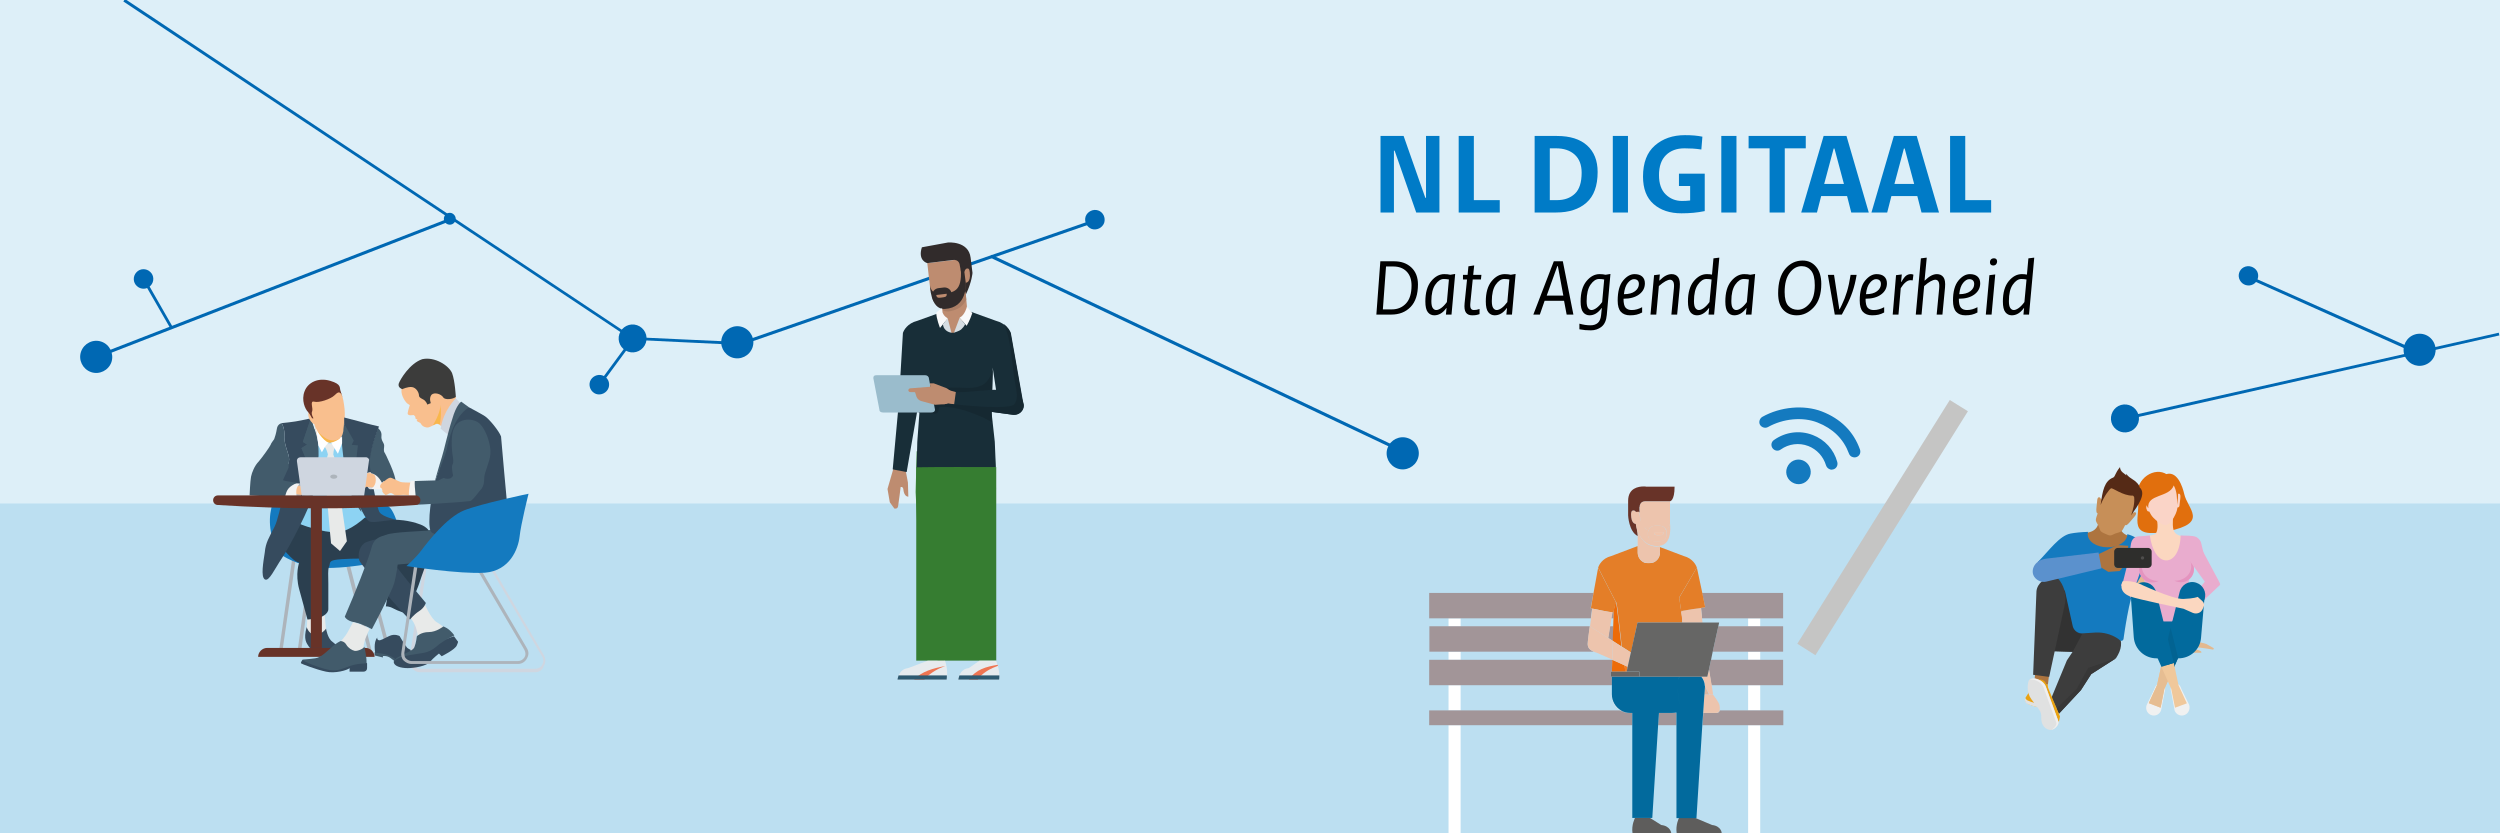 <?xml version="1.0" encoding="UTF-8"?>
<svg width="1200px" height="400px" viewBox="0 0 1200 400" version="1.1" xmlns="http://www.w3.org/2000/svg" xmlns:xlink="http://www.w3.org/1999/xlink">
    <!-- Generator: Sketch 53.2 (72643) - https://sketchapp.com -->
    <title>da-01-problemen-oplossen</title>
    <desc>Created with Sketch.</desc>
    <defs>
        <polyline id="path-1" points="0.664 241.679 0.664 425.679 1239.664 425.679 1239.664 241.679 0.664 241.679"></polyline>
        <filter x="-3.6%" y="-28.3%" width="108.7%" height="158.7%" filterUnits="objectBoundingBox" id="filter-2">
            <feMorphology radius="7" operator="dilate" in="SourceAlpha" result="shadowSpreadOuter1"></feMorphology>
            <feOffset dx="9" dy="2" in="shadowSpreadOuter1" result="shadowOffsetOuter1"></feOffset>
            <feGaussianBlur stdDeviation="9.5" in="shadowOffsetOuter1" result="shadowBlurOuter1"></feGaussianBlur>
            <feColorMatrix values="0 0 0 0 0.628   0 0 0 0 0.628   0 0 0 0 0.628  0 0 0 0.5 0" type="matrix" in="shadowBlurOuter1"></feColorMatrix>
        </filter>
    </defs>
    <g id="da-01-problemen-oplossen" stroke="none" stroke-width="1" fill="none" fill-rule="evenodd">
        <g id="achtergrond-header-images">
            <g id="Group" stroke-width="1" fill-rule="evenodd" transform="translate(-17, 0)">
                <polyline id="Path" fill="#DDEFF8" fill-rule="nonzero" points="17 0 17 400 1217 400 1217 0 17 0"></polyline>
                <g id="Path" fill-rule="nonzero">
                    <use fill="black" fill-opacity="1" filter="url(#filter-2)" xlink:href="#path-1"></use>
                    <use fill="#BCDFF1" xlink:href="#path-1"></use>
                </g>
            </g>
            <path d="M667.789,151 L660.652,151 L662.563,125.416 L669.193,125.416 C672.599,125.416 675.355,126.41 677.461,128.399 C679.567,130.389 680.62,133.099 680.62,136.531 C680.62,141.289 679.444,144.89 677.091,147.334 C674.737,149.778 671.637,151 667.789,151 Z M668.764,127.912 L665.293,127.912 L663.772,148.504 L668.101,148.504 C670.831,148.504 673.086,147.562 674.867,145.677 C676.649,143.791 677.539,140.899 677.539,136.999 C677.539,134.165 676.753,131.942 675.179,130.33 C673.606,128.718 671.468,127.912 668.764,127.912 Z M694.504,144.994 L695.479,134.152 C695.141,134.074 694.751,134.016 694.309,133.976 C693.867,133.938 693.438,133.918 693.022,133.918 C691.566,133.918 690.208,134.815 688.947,136.609 C687.685,138.403 687.055,141.042 687.055,144.526 C687.055,146.112 687.282,147.223 687.737,147.861 C688.193,148.498 688.745,148.816 689.395,148.816 C690.071,148.816 690.857,148.498 691.755,147.861 C692.652,147.223 693.568,146.268 694.504,144.994 Z M696.142,131.89 L698.482,131.5 L696.727,151 L694.036,151 L694.348,147.88 L694.231,147.88 C693.373,149.076 692.463,149.953 691.501,150.512 C690.539,151.072 689.525,151.351 688.459,151.351 C687.185,151.351 686.152,150.851 685.359,149.85 C684.565,148.848 684.169,147.139 684.169,144.721 C684.169,140.483 685.098,137.233 686.957,134.971 C688.817,132.709 690.916,131.578 693.256,131.578 C693.828,131.578 694.348,131.604 694.816,131.656 C695.284,131.708 695.726,131.786 696.142,131.89 Z M702.226,134.152 L702.226,131.929 L704.449,131.929 L704.839,127.834 L707.608,127.405 L707.14,131.929 L711.079,131.929 L710.845,134.152 L706.906,134.152 L705.775,145.345 C705.645,146.697 705.729,147.613 706.029,148.095 C706.328,148.576 706.802,148.816 707.452,148.816 C707.946,148.816 708.381,148.777 708.759,148.699 C709.136,148.621 709.61,148.491 710.182,148.309 L710.182,150.766 C709.532,151 708.967,151.156 708.486,151.234 C708.004,151.312 707.374,151.351 706.594,151.351 C705.268,151.351 704.287,150.909 703.649,150.025 C703.012,149.141 702.798,147.646 703.006,145.54 L704.176,134.152 L702.226,134.152 Z M723.52,144.994 L724.495,134.152 C724.157,134.074 723.767,134.016 723.325,133.976 C722.883,133.938 722.454,133.918 722.038,133.918 C720.582,133.918 719.224,134.815 717.962,136.609 C716.701,138.403 716.071,141.042 716.071,144.526 C716.071,146.112 716.298,147.223 716.754,147.861 C717.209,148.498 717.761,148.816 718.411,148.816 C719.087,148.816 719.873,148.498 720.77,147.861 C721.668,147.223 722.584,146.268 723.52,144.994 Z M725.158,131.89 L727.498,131.5 L725.743,151 L723.052,151 L723.364,147.88 L723.247,147.88 C722.389,149.076 721.479,149.953 720.517,150.512 C719.555,151.072 718.541,151.351 717.475,151.351 C716.201,151.351 715.168,150.851 714.375,149.85 C713.581,148.848 713.185,147.139 713.185,144.721 C713.185,140.483 714.114,137.233 715.973,134.971 C717.833,132.709 719.932,131.578 722.272,131.578 C722.844,131.578 723.364,131.604 723.832,131.656 C724.3,131.708 724.742,131.786 725.158,131.89 Z M747.778,127.756 L747.505,127.756 L742.435,141.874 L750.391,141.874 L747.778,127.756 Z M750.157,125.416 L755.227,151 L751.99,151 L750.742,144.37 L741.421,144.37 L739.12,151 L736,151 L745.828,125.416 L750.157,125.416 Z M769.033,144.994 L770.008,134.152 C769.67,134.074 769.28,134.016 768.838,133.976 C768.396,133.938 767.967,133.918 767.551,133.918 C766.095,133.918 764.737,134.815 763.476,136.609 C762.214,138.403 761.584,141.042 761.584,144.526 C761.584,146.112 761.811,147.223 762.266,147.861 C762.722,148.498 763.274,148.816 763.924,148.816 C764.6,148.816 765.386,148.498 766.284,147.861 C767.181,147.223 768.097,146.268 769.033,144.994 Z M770.671,131.89 L773.011,131.5 L771.256,151.195 C771.022,153.821 770.177,155.706 768.721,156.85 C767.265,157.994 765.562,158.566 763.612,158.566 C762.624,158.566 761.708,158.527 760.862,158.449 C760.017,158.371 759.101,158.241 758.113,158.059 L758.113,155.368 C759.075,155.628 759.985,155.823 760.843,155.953 C761.701,156.083 762.559,156.148 763.417,156.148 C764.899,156.148 766.075,155.765 766.947,154.998 C767.818,154.23 768.344,152.989 768.526,151.273 L768.877,147.88 L768.76,147.88 C767.876,149.076 766.96,149.953 766.01,150.512 C765.061,151.072 764.054,151.351 762.988,151.351 C761.714,151.351 760.681,150.851 759.888,149.85 C759.094,148.848 758.698,147.139 758.698,144.721 C758.698,140.483 759.627,137.233 761.486,134.971 C763.346,132.709 765.445,131.578 767.785,131.578 C768.357,131.578 768.877,131.604 769.345,131.656 C769.813,131.708 770.255,131.786 770.671,131.89 Z M776.482,144.292 C776.482,140.002 777.34,136.811 779.056,134.718 C780.772,132.624 782.618,131.578 784.594,131.578 C786.18,131.578 787.402,131.968 788.26,132.748 C789.118,133.528 789.547,134.607 789.547,135.985 C789.547,138.169 788.624,139.95 786.778,141.328 C784.932,142.706 782.436,143.395 779.29,143.395 C779.29,145.527 779.628,146.963 780.304,147.704 C780.98,148.446 781.942,148.816 783.19,148.816 C784.074,148.816 784.925,148.699 785.745,148.465 C786.564,148.231 787.389,147.893 788.221,147.451 L788.221,149.986 C787.311,150.48 786.414,150.831 785.53,151.039 C784.646,151.247 783.606,151.351 782.41,151.351 C780.512,151.351 779.05,150.792 778.023,149.674 C776.995,148.556 776.482,146.762 776.482,144.292 Z M786.661,136.336 C786.661,135.556 786.453,134.971 786.037,134.581 C785.621,134.191 785.036,133.996 784.282,133.996 C783.32,133.996 782.345,134.587 781.357,135.77 C780.369,136.954 779.745,138.767 779.485,141.211 C781.773,141.211 783.541,140.737 784.789,139.787 C786.037,138.838 786.661,137.688 786.661,136.336 Z M802.261,151 L803.47,138.403 C803.626,136.843 803.516,135.764 803.139,135.166 C802.761,134.568 802.248,134.269 801.598,134.269 C801.026,134.269 800.292,134.516 799.394,135.01 C798.497,135.504 797.451,136.271 796.255,137.311 L795.007,151 L792.238,151 L793.954,132.085 L796.723,131.734 L796.45,134.659 L796.567,134.659 C797.685,133.541 798.712,132.748 799.648,132.28 C800.584,131.812 801.494,131.578 802.378,131.578 C803.73,131.578 804.77,132.065 805.498,133.041 C806.226,134.016 806.486,135.66 806.278,137.974 L805.03,151 L802.261,151 Z M820.552,144.994 L821.566,134.152 C821.228,134.074 820.832,134.016 820.376,133.976 C819.921,133.938 819.486,133.918 819.07,133.918 C817.614,133.918 816.256,134.815 814.995,136.609 C813.733,138.403 813.103,141.042 813.103,144.526 C813.103,146.112 813.33,147.223 813.785,147.861 C814.241,148.498 814.793,148.816 815.443,148.816 C816.119,148.816 816.905,148.498 817.803,147.861 C818.7,147.223 819.616,146.268 820.552,144.994 Z M825.271,123.661 L822.775,151 L820.084,151 L820.396,147.88 L820.279,147.88 C819.395,149.076 818.479,149.953 817.529,150.512 C816.58,151.072 815.573,151.351 814.507,151.351 C813.233,151.351 812.2,150.851 811.407,149.85 C810.613,148.848 810.217,147.139 810.217,144.721 C810.217,140.483 811.146,137.233 813.005,134.971 C814.865,132.709 816.964,131.578 819.304,131.578 C819.798,131.578 820.246,131.597 820.649,131.637 C821.053,131.675 821.423,131.734 821.761,131.812 L822.463,124.012 L825.271,123.661 Z M838.492,144.994 L839.467,134.152 C839.129,134.074 838.739,134.016 838.297,133.976 C837.855,133.938 837.426,133.918 837.01,133.918 C835.554,133.918 834.196,134.815 832.934,136.609 C831.673,138.403 831.043,141.042 831.043,144.526 C831.043,146.112 831.27,147.223 831.726,147.861 C832.181,148.498 832.733,148.816 833.383,148.816 C834.059,148.816 834.845,148.498 835.742,147.861 C836.64,147.223 837.556,146.268 838.492,144.994 Z M840.13,131.89 L842.47,131.5 L840.715,151 L838.024,151 L838.336,147.88 L838.219,147.88 C837.361,149.076 836.451,149.953 835.489,150.512 C834.527,151.072 833.513,151.351 832.447,151.351 C831.173,151.351 830.14,150.851 829.346,149.85 C828.553,148.848 828.157,147.139 828.157,144.721 C828.157,140.483 829.086,137.233 830.946,134.971 C832.805,132.709 834.904,131.578 837.244,131.578 C837.816,131.578 838.336,131.604 838.804,131.656 C839.272,131.708 839.714,131.786 840.13,131.89 Z M865.285,125.065 C867.911,125.065 870.056,126.059 871.72,128.048 C873.384,130.038 874.216,132.774 874.216,136.258 C874.216,141.12 873.027,144.851 870.648,147.451 C868.268,150.051 865.532,151.351 862.438,151.351 C859.786,151.351 857.635,150.48 855.984,148.738 C854.332,146.996 853.507,144.344 853.507,140.782 C853.507,135.686 854.638,131.793 856.9,129.101 C859.162,126.41 861.957,125.065 865.285,125.065 Z M864.778,127.756 C862.594,127.756 860.69,128.822 859.064,130.954 C857.439,133.086 856.627,136.167 856.627,140.197 C856.627,143.317 857.212,145.514 858.382,146.788 C859.552,148.062 861.073,148.699 862.945,148.699 C864.973,148.699 866.838,147.718 868.542,145.755 C870.245,143.791 871.096,140.847 871.096,136.921 C871.096,133.671 870.511,131.331 869.341,129.901 C868.171,128.471 866.65,127.756 864.778,127.756 Z M880.69,151 L877.375,131.929 L880.339,131.929 L882.874,148.465 L883.03,148.465 L884.083,146.32 C885.045,144.37 885.864,142.271 886.54,140.022 C887.216,137.772 887.801,135.075 888.295,131.929 L891.181,131.929 C890.687,134.945 890.024,137.662 889.192,140.08 C888.36,142.498 887.359,144.812 886.189,147.022 L884.083,151 L880.69,151 Z M892.663,144.292 C892.663,140.002 893.521,136.811 895.237,134.718 C896.953,132.624 898.799,131.578 900.775,131.578 C902.361,131.578 903.583,131.968 904.441,132.748 C905.299,133.528 905.728,134.607 905.728,135.985 C905.728,138.169 904.805,139.95 902.959,141.328 C901.113,142.706 898.617,143.395 895.471,143.395 C895.471,145.527 895.809,146.963 896.485,147.704 C897.161,148.446 898.123,148.816 899.371,148.816 C900.255,148.816 901.106,148.699 901.926,148.465 C902.745,148.231 903.57,147.893 904.402,147.451 L904.402,149.986 C903.492,150.48 902.595,150.831 901.711,151.039 C900.827,151.247 899.787,151.351 898.591,151.351 C896.693,151.351 895.231,150.792 894.203,149.674 C893.176,148.556 892.663,146.762 892.663,144.292 Z M902.842,136.336 C902.842,135.556 902.634,134.971 902.218,134.581 C901.802,134.191 901.217,133.996 900.463,133.996 C899.501,133.996 898.526,134.587 897.538,135.77 C896.55,136.954 895.926,138.767 895.666,141.211 C897.954,141.211 899.722,140.737 900.97,139.787 C902.218,138.838 902.842,137.688 902.842,136.336 Z M918.442,131.851 L918.091,134.581 C917.883,134.555 917.701,134.536 917.545,134.523 C917.389,134.51 917.194,134.503 916.96,134.503 C916.232,134.503 915.465,134.841 914.659,135.517 C913.853,136.193 913.086,137.129 912.358,138.325 L911.266,151 L908.497,151 L910.096,132.085 L912.865,131.734 L912.514,135.322 L912.67,135.322 C913.554,133.762 914.327,132.748 914.99,132.28 C915.654,131.812 916.375,131.578 917.155,131.578 C917.389,131.578 917.616,131.597 917.837,131.637 C918.059,131.675 918.26,131.747 918.442,131.851 Z M929.596,151 L930.805,138.403 C930.935,136.843 930.825,135.764 930.473,135.166 C930.122,134.568 929.622,134.269 928.972,134.269 C928.374,134.269 927.62,134.516 926.71,135.01 C925.8,135.504 924.76,136.271 923.59,137.311 L922.342,151 L919.573,151 L922.03,124.012 L924.838,123.661 L923.785,134.659 L923.902,134.659 C925.02,133.567 926.047,132.781 926.983,132.299 C927.919,131.818 928.829,131.578 929.713,131.578 C931.065,131.578 932.105,132.065 932.833,133.041 C933.561,134.016 933.821,135.66 933.613,137.974 L932.365,151 L929.596,151 Z M937.435,144.292 C937.435,140.002 938.293,136.811 940.009,134.718 C941.725,132.624 943.571,131.578 945.547,131.578 C947.133,131.578 948.355,131.968 949.213,132.748 C950.071,133.528 950.5,134.607 950.5,135.985 C950.5,138.169 949.577,139.95 947.731,141.328 C945.885,142.706 943.389,143.395 940.243,143.395 C940.243,145.527 940.581,146.963 941.257,147.704 C941.933,148.446 942.895,148.816 944.143,148.816 C945.027,148.816 945.878,148.699 946.697,148.465 C947.517,148.231 948.342,147.893 949.174,147.451 L949.174,149.986 C948.264,150.48 947.367,150.831 946.483,151.039 C945.599,151.247 944.559,151.351 943.363,151.351 C941.465,151.351 940.003,150.792 938.976,149.674 C937.948,148.556 937.435,146.762 937.435,144.292 Z M947.614,136.336 C947.614,135.556 947.406,134.971 946.99,134.581 C946.574,134.191 945.989,133.996 945.235,133.996 C944.273,133.996 943.298,134.587 942.31,135.77 C941.322,136.954 940.698,138.767 940.438,141.211 C942.726,141.211 944.494,140.737 945.742,139.787 C946.99,138.838 947.614,137.688 947.614,136.336 Z M955.18,125.923 C955.18,125.325 955.355,124.851 955.707,124.499 C956.058,124.148 956.519,123.973 957.091,123.973 C957.585,123.973 957.962,124.109 958.222,124.382 C958.482,124.656 958.612,125.039 958.612,125.533 C958.612,126.053 958.443,126.501 958.105,126.879 C957.767,127.256 957.299,127.444 956.701,127.444 C956.259,127.444 955.895,127.314 955.609,127.054 C955.323,126.794 955.18,126.417 955.18,125.923 Z M957.715,131.734 L955.96,151 L953.191,151 L954.907,132.085 L957.715,131.734 Z M971.716,144.994 L972.73,134.152 C972.392,134.074 971.996,134.016 971.54,133.976 C971.085,133.938 970.65,133.918 970.234,133.918 C968.778,133.918 967.42,134.815 966.159,136.609 C964.897,138.403 964.267,141.042 964.267,144.526 C964.267,146.112 964.494,147.223 964.949,147.861 C965.405,148.498 965.957,148.816 966.607,148.816 C967.283,148.816 968.069,148.498 968.966,147.861 C969.864,147.223 970.78,146.268 971.716,144.994 Z M976.435,123.661 L973.939,151 L971.248,151 L971.56,147.88 L971.443,147.88 C970.559,149.076 969.643,149.953 968.693,150.512 C967.744,151.072 966.737,151.351 965.671,151.351 C964.397,151.351 963.364,150.851 962.571,149.85 C961.777,148.848 961.381,147.139 961.381,144.721 C961.381,140.483 962.31,137.233 964.169,134.971 C966.029,132.709 968.128,131.578 970.468,131.578 C970.962,131.578 971.41,131.597 971.813,131.637 C972.217,131.675 972.587,131.734 972.925,131.812 L973.627,124.012 L976.435,123.661 Z" id="DataAgendaOverheid" fill="#000000" fill-rule="nonzero"></path>
            <path d="M679.784,102 L669.424,72.32 L669.088,72.32 L669.088,102 L662.648,102 L662.648,65.264 L673.736,65.264 L684.152,94.944 L684.488,94.944 L684.488,65.264 L690.928,65.264 L690.928,102 L679.784,102 Z M700.168,102 L700.168,65.264 L707.448,65.264 L707.448,96.064 L719.88,96.064 L719.88,102 L700.168,102 Z M746.984,102 L736.624,102 L736.624,65.264 L747.32,65.264 C753.629,65.264 758.464,66.785 761.824,69.828 C765.184,72.871 766.864,77.117 766.864,82.568 C766.864,89.213 765.081,94.113 761.516,97.268 C757.951,100.423 753.107,102 746.984,102 Z M743.904,71.2 L743.904,96.064 L747.32,96.064 C750.904,96.064 753.779,95.037 755.944,92.984 C758.109,90.931 759.192,87.571 759.192,82.904 C759.192,79.133 758.081,76.24 755.86,74.224 C753.639,72.208 750.643,71.2 746.872,71.2 L743.904,71.2 Z M781.424,65.264 L781.424,102 L774.144,102 L774.144,65.264 L781.424,65.264 Z M805.896,89.288 L805.896,83.352 L818.272,83.352 L818.272,101.328 C816.443,101.701 814.623,101.972 812.812,102.14 C811.001,102.308 809.107,102.392 807.128,102.392 C801.565,102.392 797.095,100.908 793.716,97.94 C790.337,94.972 788.648,90.576 788.648,84.752 C788.648,78.107 790.552,73.132 794.36,69.828 C798.168,66.524 802.965,64.872 808.752,64.872 C810.432,64.872 811.925,64.928 813.232,65.04 C814.539,65.152 815.845,65.339 817.152,65.6 L816.648,71.76 C815.117,71.536 813.736,71.387 812.504,71.312 C811.272,71.237 809.947,71.2 808.528,71.2 C804.832,71.2 801.873,72.292 799.652,74.476 C797.431,76.66 796.32,79.861 796.32,84.08 C796.32,88.149 797.393,91.229 799.54,93.32 C801.687,95.411 804.291,96.456 807.352,96.456 C808.136,96.456 808.799,96.437 809.34,96.4 C809.881,96.363 810.525,96.307 811.272,96.232 L811.272,89.288 L805.896,89.288 Z M833.504,65.264 L833.504,102 L826.224,102 L826.224,65.264 L833.504,65.264 Z M856.688,71.2 L856.688,102 L849.408,102 L849.408,71.2 L839.328,71.2 L839.328,65.264 L866.768,65.264 L866.768,71.2 L856.688,71.2 Z M885.08,88.28 L880.544,71.312 L880.152,71.312 L875.616,88.28 L885.08,88.28 Z M886.312,65.264 L897.008,102 L888.608,102 L886.592,94.104 L874.16,94.104 L872.144,102 L864.584,102 L875.336,65.264 L886.312,65.264 Z M918.792,88.28 L914.256,71.312 L913.864,71.312 L909.328,88.28 L918.792,88.28 Z M920.024,65.264 L930.72,102 L922.32,102 L920.304,94.104 L907.872,94.104 L905.856,102 L898.296,102 L909.048,65.264 L920.024,65.264 Z M936.04,102 L936.04,65.264 L943.32,65.264 L943.32,96.064 L955.752,96.064 L955.752,102 L936.04,102 Z" id="NLDIGITAAL" fill="#007BC7" fill-rule="nonzero"></path>
        </g>
        <g id="Hoofdstuk-1-site_NDA[v1]" transform="translate(38, -1)" fill-rule="nonzero">
            <path d="M986.7,259 C987.9,259.1 986.8,262.2 988.1,262.7 C994.5,265 991.3,273.2 989.9,273.4 C977,274.8 962.4,271.2 950.1,270.2 C950.3,267.7 950.8,261 950.9,260.8 C951,260.5 955,257.5 958.9,257.9 C959.2,257.9 959.5,257.7 959.8,257.4 C960.2,257.1 960.5,256.9 960.9,256.9 C966.3,257 970,255 969.2,249.3 C973,249.7 976.2,249.9 980.1,250.1 C978.2,255.7 981.4,258.2 986.7,259" id="Path" fill="#AD743F"></path>
            <path d="M978.9,304.8 L978.8,304.6 L962.2,303.4 L952.2,282 L947.5,313.5 L956.9,313.8 L954.1,318 L946.7,335.9 L950.3,343.5 L960.9,332.2 L965.8,324.5 L977.7,316.9 C980.4,312.7 980.9,309.5 978.9,304.8" id="Path" fill="#3D3D3D"></path>
            <polyline id="Path" fill="#373737" points="950.3 343.6 950.3 343.6 949.1 341.1 958.8 331.6 964.3 321.6 977.6 317 977.7 317 965.8 324.6 960.8 332.3 950.3 343.6"></polyline>
            <path d="M956.9,313.9 L956.9,313.9 L947.5,313.6 L952.2,282.1 L962.2,303.5 L961.9,304.2 C961.1,304.4 960.4,304.7 959.7,304.9 C960.2,305.1 960.8,305.2 961.3,305.2 C961.4,305.2 961.4,305.2 961.5,305.2 L956.9,313.9" id="Path" fill="#323232"></path>
            <polygon id="Path" fill="#AD743F" points="945 329.6 945.7 323.7 939 322.9 938.4 329.3"></polygon>
            <path d="M945,329.6 L944.1,329.4 C944,328.3 943,327.4 941.5,327.2 C939.9,327 938.6,327.8 938.4,329 C938.4,329.1 938.4,329.2 938.4,329.3 L938.4,329.3 L934.3,335.8 C933.8,337 934.3,338.3 935.5,338.9 C937.8,340 940.4,340.6 943,340.7 L943.3,340.7 C944.5,340.7 945.5,339.9 945.7,338.8 L945,329.6 Z" id="Path" fill="#E9A212"></path>
            <path d="M945.6,338.7 L945.4,332.4 C945.4,331.4 945.2,330.5 944.9,329.6 L944.9,337.8 C944.7,339 943.7,339 943,339 L942.7,339 C940.1,338.9 937.6,338.3 935.2,337.2 C934.7,336.9 934.3,336.5 934,336 C933.6,337.1 934.2,338.4 935.2,338.9 C937.5,340 940.1,340.6 942.7,340.7 L943,340.7 C944.4,340.7 945.4,339.9 945.6,338.7" id="Path" fill="#E0E1E1"></path>
            <path d="M992.7,270.5 L997,292.1 C997,292.1 1009,308 1010,308.6 C1011,309.2 1015.1,308.9 1015.1,308.9 C1015.7,308.8 1020.5,309.8 1021,310.1 L1024.4,312 C1024.8,312.2 1024.6,312.8 1024.2,312.8 C1024.2,312.8 1019.1,311.9 1016.3,311.7 C1013,312.8 1019.4,312.8 1018.6,314.3 L1014.4,314.3 L1010.3,312.7 C1010.3,312.7 1000.7,307.7 998,305.5 C995.3,303.2 990.8,297.9 990.8,297.9 C990.8,297.9 986.4,288.2 985.6,280.6 C987.9,276.9 992.7,270.5 992.7,270.5" id="Path" fill="#E3B98F"></path>
            <path d="M980.3,308.5 L980,308.5 C980,308.5 980,308.5 979.9,308.5 C979.7,307.3 979.3,306.1 978.8,304.8 L978.7,304.6 L963.6,303.5 C968.6,301.9 974.4,299.9 977.1,297.9 C982.3,294.1 963.1,295.2 974.7,289.3 C979.1,287.1 982.8,283.9 985.8,280.8 C985.9,281.7 986.1,282.7 986.3,283.7 C983.5,290.7 981.3,307.5 981.3,307.5 C981.2,308.1 980.8,308.5 980.3,308.5" id="Path" fill="#B3D4E5"></path>
            <path d="M980,308.5 C979.8,308.5 979.6,308.4 979.5,308.2 C979.1,307.9 978.7,307.5 978.2,307.2 C975.4,305.4 972.2,304.5 968.9,304.5 C968.7,304.5 968.4,304.5 968.2,304.5 C967.2,304.6 966.2,304.6 965,304.7 L961.8,304.9 C961.7,304.9 961.6,304.9 961.4,304.9 L961.9,303.9 C962.5,303.7 963.1,303.5 963.7,303.3 L978.8,304.4 L978.9,304.6 C979.4,306.2 979.8,307.4 980,308.5" id="Path" fill="#3A3A3A"></path>
            <path d="M993,271.7 L993,271.7 C993.2,271.4 993.3,271.2 993.4,271.1 C993.2,271.2 993.1,271.4 993,271.7" id="Path" fill="#B3D4E5"></path>
            <path d="M961.2,305.1 C960.6,305.1 960.1,305 959.6,304.8 C960.3,304.6 961.1,304.4 961.8,304.1 L961.3,305.1 C961.3,305 961.3,305.1 961.2,305.1" id="Path" fill="#303030"></path>
            <path d="M986.3,283.8 C986.1,282.8 985.9,281.9 985.8,280.9 C989.6,276.9 992.1,273.1 993,271.6 L993,271.6 C991.6,274.2 988.3,280.1 987.1,282 C986.8,282.5 986.5,283.1 986.3,283.8" id="Path" fill="#D8B088"></path>
            <path d="M993.3,271 C993.5,270.6 993.6,270.4 993.6,270.4 L993.3,271 L993.3,271" id="Path" fill="#B3D4E5"></path>
            <path d="M944.6,330 C940.9,324.9 950.2,347.8 950.2,347.8 L950.8,344.9 L944.6,330 Z" id="Path" fill="#E9A212"></path>
            <path d="M983.1,257.4 L983.1,257.4 C983.1,260.9 978.9,263.7 973.6,263.7 C968.3,263.7 964.1,260.9 964.1,257.4 C964.1,257 964.2,256.6 964.3,256.3 C960.9,256.4 958,256.7 955.9,257.1 C950.6,258 945.3,265.6 940.2,270.7 C940.7,274.7 946.9,275.5 949.7,280.5 L953.2,284.8 L956.9,301.5 C957.4,303.7 959.5,305.3 961.8,305 L965,304.8 C966.2,304.7 967.2,304.7 968.2,304.6 C971.7,304.5 975.2,305.4 978.2,307.3 C978.7,307.6 979.1,307.9 979.5,308.3 C980.2,308.9 981.2,308.5 981.3,307.6 C981.3,307.6 984,287.3 987.1,282 C988.6,279.5 993.6,270.4 993.6,270.4 C993.2,265 990.3,259.3 983.1,257.4" id="Path" fill="#147ABF"></path>
            <path d="M939.5,284.8 C939.7,282.8 940.8,281.1 942.3,279.9 C943.6,278.9 945.3,278.4 946.9,278.5 L949.8,278.6 C952.6,281.8 953.9,286 953.3,290.2 L945.6,325.9 L937.9,324.9 L939.5,284.8 Z" id="Path" fill="#3D3D3D"></path>
            <path d="M947.2,347 C947.2,347 945.5,335.7 942.5,330.2" id="Path" fill="#E9A212"></path>
            <path d="M946.3,351.4 L946.3,351.4 C943.5,351.2 941.7,348.8 941.8,345.5 C941.9,343.9 941.5,342.5 940.7,341.5 L937.1,336.7 C935.9,335.1 935.2,333 935.3,330.5 C935.3,329.6 935.5,328.7 935.7,327.9 C936.1,326.7 937.8,326.4 939.1,326.7 C941.3,327.2 943.4,328.6 944.1,330.7 L950.1,347.3 C950.6,348.9 947.9,351.5 946.3,351.4" id="Path" fill="#E0E1E1"></path>
            <path d="M949,347.8 L943,331.2 C942.2,329 940.1,327.7 937.9,327.2 C937.4,327.1 936.8,327.1 936.3,327.2 C937,326.7 938.1,326.6 939,326.8 C941.2,327.3 943.3,328.7 944,330.8 L950,347.4 C950.5,348.8 948.3,351.1 946.7,351.3 C948.1,350.6 949.4,348.9 949,347.8" id="Path" fill="#F0EFEF"></path>
            <path d="M1001,228.9 C1007,226.1 1009.7,234.9 1010.4,238 C1011.9,245.3 1022.6,252 1002.5,256 C982.4,260 989.4,249.6 988.2,242 C987.2,235.9 988.8,229.9 996,229.6 C997.6,229.5 999.4,230.1 1001.1,230.1 C1000.9,229.8 1000.6,229.5 1000.3,229.3 L1001,228.9 Z" id="Path" fill="#E16F0D"></path>
            <path d="M997.1,249.6 C997.9,252.6 997.8,255.8 996.7,257.2 C996.4,257.6 995.2,257.8 994,258.1 C992.3,258.4 990.2,258.7 989.2,258.9 C986.6,259.4 986.3,262.8 986.4,264.2 C986.6,266 988.2,265.7 988.7,267.2 C988.8,267.5 988.9,268.3 989,269.2 C990.1,269.8 991.2,270.3 992.4,270.8 L1011.1,270.8 C1011.8,270.6 1012.4,270.3 1013.1,270 L1013.5,266.7 L1017.4,264 C1017.3,257.6 1011,259.3 1007.7,257.9 C1005,256.8 1004.8,254.5 1005,249.9 L997.1,249.6 Z" id="Path" fill="#FBD7C0"></path>
            <path d="M1008.7,258 C1010.7,258.2 1014.5,257.9 1016.3,258.8 C1017.2,259.3 1018.2,260.4 1018.5,261.4 C1018.8,262.5 1019.9,267.6 1020.8,270.7 L1014.9,268.6 L1014.4,271.3 C1014.9,272.2 1015.1,273.2 1015.1,274.2 C1015.1,276.1 1014.2,277.9 1012.8,279 L1010.2,292.2 L1013.1,300.3 L990.6,300.7 L993.8,292.6 L991.1,279 C989.7,277.8 988.8,276.1 988.8,274.1 C988.8,273 989.1,272 989.5,271.1 L988.9,268 L982.9,272.2 C984.1,269.5 984.6,262.3 985.1,261.1 C985.9,259 987.2,258.4 989.4,258.4 C990.4,258.3 992.9,258.2 993.9,258 C995,265.6 998,269.4 1001,269.9 C1004.8,270.7 1008.5,266.4 1008.7,258" id="Path" fill="#E9ACCE"></path>
            <path d="M991.5,241.3 C991.1,241.1 990.9,241.3 990.9,241.7 C990.9,242.3 991.6,243.4 991.9,244 C991.7,243 991,242.2 991,241.7 C991,241.4 991.3,241.3 991.6,241.5 L991.5,241.3" id="Path" fill="#E9A37A"></path>
            <path d="M1004.3,251 C1005.1,250.1 1005.6,249.2 1006.3,247.7 C1006.8,246.6 1007,245.8 1007.2,244.6 C1008,244.6 1008.2,244 1008.2,243.1 C1008.3,241.8 1008.6,240.5 1008.6,239.4 C1008.7,238 1007.7,237.4 1007.1,238.6 C1007,237.5 1006.8,236.3 1006.5,235.3 C1005.2,231.5 1002.2,228.9 998,229.5 C993.4,230.2 991.4,232.4 991.4,236.9 C991.4,238.3 991.5,239.5 991.7,240.6 C990.9,240.1 990.4,240.9 990.8,242 C991.2,243 991.9,244.2 992.3,245.4 C992.6,246.2 993,246.7 993.6,246.5 C994.2,247.7 994.8,248.7 995.7,249.6 C996.6,250.5 997.3,251.1 998.1,251.6 C999.8,252.7 1000.7,253.1 1001.5,253 C1002.3,253.1 1003.1,252.4 1004.3,251" id="Path" fill="#FAD4C7"></path>
            <path d="M988.4,238.8 C986.9,230.8 996.4,224.7 1002.2,228.8 C1002,228.9 1004,230.1 1004.9,231 C1008.2,234.5 1007.6,239.2 1007,243.4 C1007,240.1 1007,236.9 1005.4,234 C1003.3,240 992.3,238 993.2,244.9 C992.8,244.6 992.6,243.9 992.4,243.5 C991.8,245.1 992.2,250.3 996.2,251.3 C991,252.5 988.7,239.9 988.4,238.8" id="Path" fill="#E16F0D"></path>
            <path d="M992.8,265.6 L987.5,280.7 L993.4,294.5 L991.2,297.1 L981.7,283.5 C979.8,281.7 979.9,282.3 981.1,280 L986.1,260.1 L992.8,265.6 Z" id="Path" fill="#E9ACCE"></path>
            <path d="M1013.2,269.7 C1014.4,270.8 1015.1,272.5 1015.1,274.2 C1015.1,275.5 1014.7,276.7 1014,277.8 C1012.1,280.6 1008.6,281.2 1005.6,279.7 C1009.8,280.1 1015.7,276.4 1013.2,269.7" id="Path" fill="#E494BF"></path>
            <path d="M990.7,269.8 C989.5,270.9 988.8,272.6 988.8,274.3 C988.8,275.6 989.2,276.8 989.9,277.9 C991.8,280.7 995.3,281.3 998.3,279.8 C994.1,280.2 988.2,276.5 990.7,269.8" id="Path" fill="#E494BF"></path>
            <path d="M1009.7,265.6 L1020.3,280.2 L1009.1,294.5 L1011.3,297.1 L1026.2,283.1 C1028.1,281.3 1028,281.9 1026.8,279.5 L1016.4,260 L1009.7,265.6 Z" id="Path" fill="#E9ACCE"></path>
            <path d="M973.9,264.8 L978.2,262.6 L983.6,263 L983.4,264 L979.5,263.9 C978.8,267.8 979.8,270.8 976.9,273.2 L980.7,273.7 L979.4,275.1 L974,275.5 L969.2,272.6 L969.3,267 L973.9,264.8 Z" id="Path" fill="#AD743F"></path>
            <path d="M978.6,264 L993,264 C994,264 994.8,264.8 994.8,265.8 L994.8,271.8 C994.8,272.8 994,273.6 993,273.6 L978.6,273.6 C977.6,273.6 976.8,272.8 976.8,271.8 L976.8,265.8 C976.8,264.8 977.6,264 978.6,264" id="Path" fill="#2E2E2C"></path>
            <path d="M990.4,269.6 C990.9,269.6 991.2,269.2 991.2,268.8 C991.2,268.3 990.8,268 990.4,268 C990,268 989.6,268.4 989.6,268.8 C989.6,269.3 989.9,269.6 990.4,269.6" id="Path" fill="#4E4D4C"></path>
            <path d="M969.3,266.2 L970.7,273.8 L944.1,280.2 C941.8,280.8 938.9,279.3 938,277 C936.9,274 938.8,269.7 944.6,269.1 L969.3,266.2 Z" id="Path" fill="#5B91CD"></path>
            <polyline id="Path" fill="#026A9D" points="989 308.6 1015.5 308.6 1015.5 299.3 989 299.3 989 308.6"></polyline>
            <path d="M1007.7,317 L997.1,317 C991.4,317 986.6,312.6 986.2,306.8 L984.9,288.6 L996.6,289.7 L1002.3,306.4 L1009.4,286.4 L1020.3,286.3 L1018.5,307.1 C1018.1,312.7 1013.4,317 1007.7,317" id="Path" fill="#026A9D"></path>
            <path d="M995.2,344.4 C997,344.7 998.7,343.7 999.3,342 L1000.9,333.7 C1001.5,331.7 1001.5,330 999.6,329.3 C997.7,328.7 996.6,330.1 996,332 L992.4,339.4 C991.6,341.6 992.9,344 995.2,344.4" id="Path" fill="#F0F1F1"></path>
            <polyline id="Path" fill="#F0C89B" points="993.4 338.5 997.4 329.8 999.7 319.2 1005.6 321.1 1000.9 331.7 999.1 340.7 993.4 338.5"></polyline>
            <polyline id="Path" fill="#E6BD92" points="999.1 340.7 993.4 338.5 997.4 329.8 999.7 319.2 1005.6 321.1 1001.2 331.1 1000.9 331.7 999.1 340.7"></polyline>
            <path d="M1005.6,321.1 L1020.2,288.6 C1021.3,285.3 1019.5,281.8 1016.2,280.7 C1012.7,279.5 1009,281.7 1008.2,285.3 L999.8,319.1 L1005.6,321.1" id="Path" fill="#026A9D"></path>
            <polyline id="Path" fill="#AFCFE0" points="1000.3 317.1 1000.3 317.1 1000.3 317 1000.3 317 1000.3 317.1"></polyline>
            <polyline id="Path" fill="#026392" points="1000.3 317 1000.3 317 1001.2 313.5 1000.3 317"></polyline>
            <polyline id="Path" fill="#026392" points="1005.6 321.1 1005.6 321.1 1001.5 319.8 1000.3 317.1 1000.3 317 1001.2 313.5 1003.9 302.3 1007.5 316.7 1005.6 321.1"></polyline>
            <path d="M1009.9,344.4 L1009.9,344.4 C1008.1,344.7 1006.4,343.7 1005.8,342 L1004.3,333.7 C1003.7,331.7 1003.7,330 1005.6,329.3 C1007.6,328.7 1008.6,330.1 1009.2,332 L1012.8,339.3 C1013.5,341.6 1012.2,344 1009.9,344.4" id="Path" fill="#F0F1F1"></path>
            <polygon id="Path" fill="#F0C89B" points="1011.7 338.6 1007.7 329.9 1005.4 319.2 999.5 321.1 1004.2 331.7 1006 340.7"></polygon>
            <path d="M999.5,321.1 L985,288.6 C983.9,285.3 985.7,281.8 989,280.8 C992.5,279.6 996.2,281.8 997,285.4 L1005.4,319.2 L999.5,321.1 Z" id="Path" fill="#026A9D"></path>
            <path d="M988.5,281 C988.5,281 1004.7,288.7 1010,288.5 C1015.3,288.3 1016.9,287.5 1016.9,287.5 L1019.2,289.6 C1020,290.3 1020.2,291.5 1019.7,292.4 L1019.2,293.5 C1018.4,295.2 1016.4,295.9 1014.6,295.2 L1010.1,293.2 C1010.1,293.2 987.8,288.6 984.5,287.3 C978.6,285.1 980.5,280.7 980.9,280 C983.2,279.7 986,280.1 988.5,281" id="Path" fill="#FBD7C0"></path>
            <path d="M972.7,257.3 L972.7,257.3 C971.5,256.8 970.9,256.5 970.4,256 C969.9,255.5 969.9,254.8 969.4,253.7 C969,252.7 968,251.5 968,250.7 C968,249.7 968.5,248.7 968.9,247.4 C968.1,247.5 968.2,245.4 968.3,244.7 C968.5,243.7 968.5,241.9 968.7,240.8 C968.8,240.2 969.1,239.7 969.4,239.7 C969.9,239.6 970.3,239.9 970.6,241 C970.9,240.3 971.3,239.6 971.6,238.8 C972.2,237.3 972.6,236.1 973.2,235.1 C973.8,234.1 974.6,233.4 975.8,233 L975.8,233 C976.4,232.8 977.1,232.6 977.8,232.6 L977.8,232.6 L977.9,232.6 L978,232.6 L978.1,232.6 L978.2,232.6 L978.3,232.6 L978.4,232.6 L978.5,232.6 L978.6,232.6 L978.8,232.6 L978.8,232.6 C980.6,232.7 982.4,233.3 984,234.2 C985.5,235.1 986.8,236.4 987.6,238 C988.1,239.1 988.2,240.1 987.9,241.3 C987.7,242.4 987.1,243.6 986.5,245 C986.2,245.8 985.9,246.5 985.6,247.3 C986.5,246.7 987,246.7 987.3,247.2 C987.4,247.4 987.3,247.9 986.9,248.5 C986.3,249.4 985,250.7 984.4,251.5 C984,252 982.6,253.6 982.1,253 C981.4,254.2 981.1,255.2 980.4,255.9 C979.8,256.5 978.3,256.7 977.3,257.1 C976.2,257.6 975.6,258 974.9,258 C974.3,258 973.7,257.8 972.7,257.3" id="Path" fill="#C78F58"></path>
            <path d="M975.3,235.4 C974.5,235.8 971.9,239.2 970.3,243.4 C971.2,236.6 972.1,231.8 976.4,230.2 C977.5,229.4 977,228.5 979.6,225.2 C979.7,227.6 981.8,228.2 982.6,229.2 L982.6,228.4 C983.4,229.7 984.6,230.4 985.8,231.2 C987.8,232.4 989,234.1 989,234.9 C992.5,238 988.1,243.8 984.9,248.4 C985.9,245.8 986.7,242.4 986.4,239.6 C986.2,239.2 985.9,238.8 985.6,238.9 C981,239 976,235 975.3,235.4" id="Path" fill="#552A16"></path>
            <rect id="Rectangle" fill="#FFFFFF" x="657.3" y="349.1" width="5.8" height="52.2"></rect>
            <rect id="Rectangle" fill="#FFFFFF" x="657.3" y="297.8" width="5.8" height="3.9"></rect>
            <rect id="Rectangle" fill="#FFFFFF" x="657.3" y="313.8" width="5.8" height="3.9"></rect>
            <g id="Group" transform="translate(657, 329)" fill="#FFFFFF">
                <rect id="Rectangle" x="0.3" y="0.9" width="5.8" height="12.1"></rect>
                <rect id="Rectangle" x="144.1" y="20.1" width="5.8" height="52.2"></rect>
            </g>
            <rect id="Rectangle" fill="#FFFFFF" x="801.1" y="329.9" width="5.8" height="12.1"></rect>
            <rect id="Rectangle" fill="#FFFFFF" x="801.1" y="297.8" width="5.8" height="3.9"></rect>
            <rect id="Rectangle" fill="#FFFFFF" x="801.1" y="313.8" width="5.8" height="3.9"></rect>
            <path d="M726.9,285.6 L648,285.6 L648,297.8 L657.3,297.8 L663.1,297.8 L725.6,297.8 L726.2,293.1 C727,293.3 727.9,293.4 728.7,293.6 C726.9,293.3 725.6,293 725.5,293 L726.9,285.6 Z" id="Path" fill="#A29598"></path>
            <path d="M735.9,295 L735.4,297.8 L736.5,297.8 L736.6,293.9 L736.3,295.1 C736.2,295 736.1,295 735.9,295" id="Path" fill="#A29598"></path>
            <path d="M733.7,294.6 C732,294.3 730.4,294 728.7,293.7 C730.3,293.9 732.1,294.2 733.7,294.6" id="Path" fill="#A29598"></path>
            <path d="M780.5,292.5 C779.9,292.6 779.2,292.7 778.5,292.8 L779,297.8 L801,297.8 L806.8,297.8 L817.9,297.8 L817.9,285.6 L779,285.6 L780.5,292.5 Z" id="Path" fill="#A29598"></path>
            <polygon id="Path" fill="#A29598" points="801.1 301.6 786.8 301.6 784.1 313.8 801.1 313.8 806.9 313.8 817.9 313.8 817.9 301.6 806.9 301.6"></polygon>
            <polygon id="Path" fill="#A29598" points="733.9 307.2 736.2 308.7 736.4 301.6 734.8 301.6"></polygon>
            <path d="M724.1,309.9 L724.2,308.6 L724.2,308.6 L724.6,305.7 L725.1,301.6 L663.2,301.6 L657.4,301.6 L648.1,301.6 L648.1,313.8 L657.4,313.8 L663.2,313.8 L727,313.8 C725.1,313 724,311.9 724.1,309.9" id="Path" fill="#A29598"></path>
            <polygon id="Path" fill="#A29598" points="801.1 317.7 783.3 317.7 782.3 322.3 783.5 329.9 801.1 329.9 806.9 329.9 817.9 329.9 817.9 317.7 806.9 317.7"></polygon>
            <polygon id="Path" fill="#A29598" points="663.1 317.7 657.3 317.7 648 317.7 648 329.9 657.3 329.9 663.1 329.9 735.7 329.9 735.7 325.8 735.2 325.8 735.2 323.4 735.7 323.4 735.7 323.4 735.9 317.7 735.8 317.7"></polygon>
            <path d="M801.1,342 L787.5,342 C787.3,342.7 786.9,343.2 785.9,343.2 L779.6,343.2 L779.2,349.1 L801.1,349.1 L806.9,349.1 L818,349.1 L818,342 L806.9,342 L801.1,342 Z" id="Path" fill="#A29598"></path>
            <path d="M764.6,343.2 L758.3,343.2 L757.9,349.1 L766.7,349.1 L766.7,343.1 C766.2,343.2 765.7,343.2 765.2,343.2 L764.6,343.2 Z" id="Path" fill="#A29598"></path>
            <path d="M743.9,343.2 C742.3,343.2 740.9,342.8 739.6,342 L663.1,342 L657.3,342 L648,342 L648,349.1 L657.3,349.1 L663.1,349.1 L745.5,349.1 L745.5,343.2 L744.6,343.2 L743.9,343.2 Z" id="Path" fill="#A29598"></path>
            <path d="M742.2,323.4 L742.8,323.4 L743.3,321.1 L741.6,320.3 C741.8,321.5 742,322.6 742.2,323.4" id="Path" fill="#EF7B26"></path>
            <path d="M776.5,273.4 C776.1,272.3 774.5,269 770.2,267.9 L758.8,263.6 L758.8,266.2 C758.8,267.6 758.3,268.8 757.4,269.8 C756.8,270.2 756.3,271.3 753.6,271.3 C753,271.3 752.4,271.3 751.6,271.2 C749.6,270.5 748.1,268.6 748.1,266.3 L748.1,263.1 L735.4,267.9 C731,269 729.5,272.3 729.1,273.4 L737.6,289.9 L737.6,290 L737.9,290.2 C738.3,291.6 739.4,302.3 740.5,311.4 L744.9,314.2 L748,299.8 L769.5,299.8 L769.5,297.9 L769,294.4 L768,287.8 L776.5,273.4 L776.5,273.4 Z" id="Path" fill="#E47E28"></path>
            <path d="M735.9,317.7 L735.7,323.4 L742.3,323.4 C742.1,322.6 741.9,321.6 741.7,320.3 L735.9,317.7 Z" id="Path" fill="#ED6B08"></path>
            <path d="M737.5,289.9 L736.6,293.8 L736.1,308.6 L740.3,311.3 C739.2,302.2 738.1,291.6 737.7,290.1 L737.5,289.9 Z" id="Path" fill="#ED6B08"></path>
            <path d="M749,244.4 L749,244.4 L749,244.4 L749,246.1 C749.2,250.1 749.5,252.9 750.7,254.4 L754.5,254 C755,253.6 755.7,253.4 756.4,253.4 L758.8,253.4 C760.1,253.4 761.3,254.2 761.8,255.4 C763.1,254.6 763.5,253.3 763.6,252.4 L763.6,251.5 L763.6,251.4 L763.6,251.5 L763.6,241.7 L751.7,241.7 C748.9,241.7 749,244.4 749,244.4" id="Path" fill="#EDC4AD"></path>
            <path d="M748.1,258.3 L748.1,258.3 L748.1,255.9 C747.8,255 747.6,254.2 747.5,253.6 L748.1,258.3 Z" id="Path" fill="#EDC4AD"></path>
            <path d="M746.2,246 C745.6,246 744.9,246 744.9,247.9 C744.9,252.3 746.8,252.5 747.2,252.5 L747.3,252.5 L747.3,252.5 L747.5,247 C747.2,246.7 746.8,246 746.2,246" id="Path" fill="#EDC4AD"></path>
            <path d="M753.3,255.7 C753.5,255 753.9,254.5 754.5,254 L751.1,254 C751.7,254.8 752.4,255.3 753.3,255.7" id="Path" fill="#EDC4AD"></path>
            <path d="M757.5,263.4 C751.8,263.3 749.2,259.1 748.1,255.9 L748.1,258.4 L748.1,263.1 L748.1,266.2 C748.1,268.5 749.6,270.4 751.6,271.1 C752.4,271.2 753,271.2 753.6,271.2 C756.3,271.2 756.8,270.2 757.4,269.7 C758.3,268.8 758.8,267.5 758.8,266.1 L758.8,263.5 L758.8,263.2 C758.5,263.3 758.1,263.3 757.7,263.3 L757.5,263.4" id="Path" fill="#EDC4AD"></path>
            <path d="M750.9,234.5 C748.6,234.5 743.5,235.2 743.5,241.4 L743.5,248.4 C743.5,248.4 743.8,256.1 748.1,258.3 L748.1,258.3 L747.5,253.6 C747.4,253 747.3,252.6 747.3,252.5 L747.2,252.5 C746.8,252.5 744.9,252.2 744.9,247.9 C744.9,246.1 745.6,246 746.2,246 C746.8,246 747.3,246.7 747.4,247 L749,246.9 L748.9,245.8 C748.9,245.9 748.9,246 748.9,246.1 L748.9,244.4 L748.9,244.4 L749,244.4 C749,244.4 748.9,241.7 751.6,241.6 C751.7,241.6 751.8,241.6 751.9,241.6 L763.6,241.6 C763.6,241.6 765.8,241.5 765.8,234.6 L752.1,234.6 C752,234.5 751.6,234.5 750.9,234.5" id="Path" fill="#683328"></path>
            <path d="M735.7,334.3 L735.7,334.9 C735.7,337.9 737.3,340.5 739.7,342 L740.2,342 C737.5,340.4 735.7,337.6 735.7,334.3" id="Path" fill="#ECECEC"></path>
            <path d="M765.3,343.2 C765.8,343.2 766.3,343.2 766.8,343.1 L766.8,343 C766.1,343.2 765.4,343.2 764.7,343.2 L765.3,343.2 Z" id="Path" fill="#978B8E"></path>
            <path d="M739.7,342 C740.9,342.8 742.4,343.2 744,343.2 L744.6,343.2 C743,343.2 741.4,342.8 740.1,342 L739.7,342 Z" id="Path" fill="#978B8E"></path>
            <path d="M783.8,397 L775.7,393.6 L767.9,393.6 C767.9,393.6 766.2,397 766.8,400.9 L788.4,400.9 C788.5,400.9 788.2,397.5 783.8,397" id="Path" fill="#5E5D5C"></path>
            <path d="M759.4,397 L754,393.6 L746.8,393.6 C746.8,393.6 745,397 745.6,400.9 L764.2,400.9 C764.2,400.9 763.9,397.5 759.4,397" id="Path" fill="#5E5D5C"></path>
            <path d="M778.5,292.8 C775.6,293.2 771.9,293.7 769.5,294.2 L768.9,294.5 L768.9,294.5 L769.4,298 L769.6,299.9 L769.6,299.7 L769.7,299.9 L779.2,299.9 L779,297.9 L778.5,292.8 Z" id="Path" fill="#EDC4AD"></path>
            <path d="M782.3,322.3 L781.5,325.8 L778.7,325.8 C779.7,327 780.3,328.5 780.4,330.2 C781.2,331.8 781.8,333.2 782.5,334.2 L782.6,334.4 L784.3,334.4 L783.6,329.8 L782.3,322.3 Z" id="Path" fill="#EDC4AD"></path>
            <path d="M776.5,273.4 L768,287.9 L769,294.5 L769,294.5 L769.6,294.2 C772,293.7 775.7,293.2 778.5,292.8 C779.2,292.7 779.9,292.6 780.5,292.5 L779.1,285.6 L776.5,273.4 Z" id="Path" fill="#E47E28"></path>
            <polygon id="Path" fill="#DBB6A2" points="769.7 299.8 769.8 299.8 769.7 299.6"></polygon>
            <path d="M780.3,330.2 L780.3,330.4 L780,334.4 L782.4,334.4 L782.3,334.2 C781.8,333.2 781.1,331.8 780.3,330.2" id="Path" fill="#DBB6A2"></path>
            <path d="M726.9,285.6 L725.6,293 C725.6,293 730.2,293.9 733.7,294.6 C734.4,294.7 735.1,294.8 735.9,294.9 L735.9,295 C736.1,295 736.2,295.1 736.4,295.1 L736.7,293.9 L737.6,290 L737.6,290 L729.1,273.5 L726.9,285.6 Z" id="Path" fill="#E47E28"></path>
            <path d="M726.3,293.1 L725.7,297.8 L725.2,301.7 L725.2,301.7 L734,307.3 L734.9,301.7 L735.5,297.8 L736,295 L736,294.9 C735.3,294.8 734.5,294.7 733.8,294.6 C731.2,294.1 728.7,293.7 726.3,293.1" id="Path" fill="#EDC4AD"></path>
            <path d="M724.2,308.6 L724.6,305.7 L724.2,308.6 Z" id="Path" fill="#EDC4AD"></path>
            <path d="M784.2,334.4 L782.5,334.4 L780.1,334.4 L779.5,343.2 L785.8,343.2 C786.8,343.2 787.2,342.7 787.4,342 C787.6,341.3 787.5,340.4 787.4,339.7 C787.3,338.2 784.2,334.4 784.2,334.4" id="Path" fill="#EDC4AD"></path>
            <polygon id="Path" fill="#1D9FA4" points="742.8 323.4 742.2 323.4 735.7 323.4 735.7 323.4"></polygon>
            <path d="M767,328.5 C766.8,329.1 766.7,329.7 766.7,330.3 C766.7,329.7 766.8,329.1 767,328.5 M780.3,330.2 C780.2,328.5 779.6,327 778.6,325.8 L768.3,325.8 C768.1,326.1 767.9,326.4 767.7,326.7 C766.9,331.3 767.5,335.8 768.5,340.2 C767.5,335.8 766.9,331.4 767.7,326.7 L767.7,326.7 C767.4,327.2 767.2,327.7 767,328.3 C767.3,327.4 767.7,326.5 768.3,325.8 L757.3,325.8 L747.7,325.8 L747.2,325.8 L747.2,325.8 L742.4,325.8 L735.7,325.8 L735.7,325.9 L735.7,334.3 C735.7,337.6 737.5,340.5 740.1,342 C741.4,342.8 742.9,343.2 744.6,343.2 L745.5,343.2 L745.5,393.6 L751.3,393.6 L755.1,393.6 L757.9,349.1 L758.3,343.2 L764.6,343.2 C765.3,343.2 766,343.1 766.7,343 L766.7,393.7 L771.9,393.7 L776.3,393.7 L779.1,349.2 L779.5,343.3 L780.1,334.5 L780.4,330.5 L780.3,330.2" id="Shape" fill="#026A9D"></path>
            <polygon id="Path" fill="#EDC4AD" points="736.2 308.7 735.9 317.7 741.6 320.3 743.3 321 744.8 314.2 740.4 311.4"></polygon>
            <path d="M725.1,301.6 L725.1,301.6 L725.1,301.6 L725.1,301.6 L724.5,305.7 L724.2,308.6 L724.1,309.9 C724,311.9 725.1,313 727,313.8 C727.4,314 727.9,314.2 728.4,314.3 L735.9,317.6 L735.9,317.6 L736.2,308.6 L733.9,307.2 L725.1,301.6 Z" id="Path" fill="#EDC4AD"></path>
            <path d="M763.5,251.3 L763.5,251.3 C763.5,251.5 763.6,251.9 763.5,252.3 C763.4,253.2 763,254.5 761.7,255.3 C761.9,255.7 762,256.2 762,256.6 L762,257.5 C762,259.3 760.5,260.8 758.7,260.8 L756.3,260.8 C754.5,260.8 753,259.3 753,257.5 L753,256.6 C753,256.2 753.1,255.9 753.2,255.5 C752.4,255.2 751.6,254.7 751,253.8 C749.9,252.3 749.2,250.7 748.9,246.6 C748.9,246.5 748.9,246.7 748.9,246.6 L747.3,246.7 L747.1,252.2 L747.1,252.2 C747.1,252.3 747.2,252.7 747.3,253.3 C747.4,253.9 747.6,254.7 747.9,255.6 C749,258.8 751.6,263 757.3,263.1 L757.5,263.1 C757.9,263.1 758.3,263.1 758.6,263 C765.2,262.2 763.6,252.2 763.5,251.3 L763.5,251.3" id="Path" fill="#EDC4AD"></path>
            <path d="M758.5,257.9 L758.3,257.9 L758,257.9 C756.8,257.9 755.9,257.9 755.9,256.4 L760.6,256.4 C760.6,257.8 759.7,257.9 758.5,257.9 M758.7,253.4 L756.3,253.4 C755.6,253.4 754.9,253.6 754.4,254 C753.9,254.4 753.4,255 753.2,255.7 C753.1,256 753,256.4 753,256.8 L753,257.7 C753,259.5 754.4,261 756.3,261 L758.7,261 C760.5,261 762,259.5 762,257.7 L762,256.8 C762,256.3 761.9,255.9 761.7,255.5 C761.2,254.2 760.1,253.4 758.7,253.4" id="Shape" fill="#EDC4AD"></path>
            <path d="M758,257.9 L758.3,257.9 L758.5,257.9 C759.7,257.9 760.6,257.9 760.6,256.4 L755.9,256.4 C755.9,257.8 756.8,257.9 758,257.9" id="Path" fill="#F1C5AC"></path>
            <polygon id="Path" fill="#666665" points="769.8 299.8 769.7 299.8 769.5 299.8 748 299.8 744.8 314.2 743.3 321 742.8 323.4 742.8 323.4 748.9 323.4 748.9 325.8 757.4 325.8 768.4 325.8 778.7 325.8 781.5 325.8 782.3 322.3 783.3 317.7 784.1 313.8 786.8 301.6 787.2 299.8 779.3 299.8"></polygon>
            <polygon id="Path" fill="#666665" points="735.7 323.4 735.2 323.4 735.2 325.8 735.7 325.8 742.3 325.8 747.7 325.8 748.9 325.8 748.9 323.4 742.8 323.4"></polygon>
            <g id="Group" transform="translate(806, 193)">
                <polygon id="Path" fill="#C5C5C4" points="100.6 5.4 91.9 0 18.7 117 27.4 122.5"></polygon>
                <path d="M21.4,29 C18.4,27.8 15,29.3 13.8,32.4 C12.6,35.4 14.1,38.8 17.2,40 C20.2,41.2 23.6,39.7 24.8,36.6 C25.9,33.6 24.4,30.2 21.4,29" id="Path" fill="#147ABF"></path>
                <path d="M26.1,16.8 C19.9,14.4 13,15.3 7.5,19.2 C6.2,20.1 5.9,21.8 6.8,23.1 C7.7,24.4 9.5,24.7 10.7,23.8 C14.6,21 19.6,20.4 24,22.1 C28.1,23.7 31.2,27.1 32.5,31.4 C32.8,32.3 33.5,33 34.4,33.3 C34.9,33.5 35.4,33.5 36,33.3 C37.5,32.9 38.3,31.3 37.9,29.8 C36.3,23.8 31.9,19 26.1,16.8" id="Path" fill="#147ABF"></path>
                <path d="M30.5,5.5 C21.9,2.2 10.6,3.2 1.9,8.1 C0.6,8.9 0.1,10.6 0.8,11.9 C1.6,13.2 3.3,13.7 4.6,13 C11.9,8.9 21.3,8 28.4,10.8 C35.8,13.7 40.9,18.7 43.5,25.7 C43.8,26.6 44.5,27.2 45.3,27.4 C45.9,27.6 46.5,27.6 47.1,27.4 C48.6,26.9 49.3,25.3 48.8,23.8 C45.7,15.1 39.5,9 30.5,5.5" id="Path" fill="#147ABF"></path>
            </g>
            <polyline id="Path" fill="#0068B3" points="437.4 124.7 634.7 218.2 635.3 216.8 438 123.3"></polyline>
            <path d="M318.4,158 C314.4,156.6 310,158.8 308.6,162.8 C307.2,166.8 309.4,171.2 313.4,172.6 C317.4,174 321.8,171.8 323.2,167.8 C324.6,163.8 322.4,159.4 318.4,158 L318.4,158 Z" id="Path" fill="#0068B3"></path>
            <path d="M178.8,103.3 C177.3,102.8 175.7,103.6 175.2,105.1 C174.7,106.6 175.5,108.2 177,108.7 C178.5,109.2 180.1,108.4 180.6,106.9 C181.1,105.5 180.3,103.9 178.8,103.3 L178.8,103.3 Z" id="Path" fill="#0068B3"></path>
            <path d="M267.8,157.1 C264.3,155.9 260.5,157.8 259.3,161.3 C258.1,164.8 260,168.6 263.5,169.8 C267,171 270.8,169.1 272,165.6 C273.2,162.1 271.3,158.3 267.8,157.1 L267.8,157.1 Z" id="Path" fill="#0068B3"></path>
            <polygon id="Path" fill="#0068B3" points="317.6 165.2 265.8 162.8 22 0.5 21.2 1.7 265.4 164.1 317.5 166.6"></polygon>
            <polyline id="Path" fill="#0068B3" points="265.2 163.4 249.6 184.6 250.7 185.4 266.3 164.2"></polyline>
            <path d="M251.2,181.2 C248.8,180.4 246.1,181.7 245.2,184.1 C244.4,186.5 245.7,189.2 248.1,190.1 C250.5,190.9 253.2,189.6 254.1,187.2 C255,184.7 253.7,182 251.2,181.2 L251.2,181.2 Z" id="Path" fill="#0068B3"></path>
            <polyline id="Path" fill="#0068B3" points="178.2 105.5 8 171.6 8.5 173 178.7 106.9"></polyline>
            <polyline id="Path" fill="#0068B3" points="318.1 166.6 487.5 107.8 487 106.4 317.6 165.2"></polyline>
            <polyline id="Path" fill="#0068B3" points="45 158.1 31.9 135.2 30.7 135.9 43.8 158.7"></polyline>
            <path d="M34.3,138.1 C36.1,136.2 36,133.2 34.1,131.5 C32.2,129.7 29.2,129.8 27.5,131.7 C25.7,133.6 25.8,136.6 27.7,138.3 C29.6,140.1 32.6,140 34.3,138.1 L34.3,138.1 Z" id="Path" fill="#0068B3"></path>
            <path d="M10.7,165 C6.7,163.6 2.3,165.8 0.9,169.8 C-0.5,173.8 1.7,178.2 5.7,179.6 C9.7,181 14.1,178.8 15.5,174.8 C16.8,170.8 14.7,166.4 10.7,165 L10.7,165 Z" id="Path" fill="#0068B3"></path>
            <path d="M489.1,102 C486.7,101.2 484,102.5 483.1,104.9 C482.3,107.3 483.6,110 486,110.9 C488.4,111.7 491.1,110.4 492,108 C492.8,105.5 491.5,102.8 489.1,102 L489.1,102 Z" id="Path" fill="#0068B3"></path>
            <path d="M637.8,211.3 C633.8,209.9 629.4,212.1 628,216.1 C626.6,220.1 628.8,224.5 632.8,225.9 C636.8,227.3 641.2,225.1 642.6,221.1 C644,217.1 641.9,212.7 637.8,211.3 L637.8,211.3 Z" id="Path" fill="#0068B3"></path>
            <path d="M1119.8,162.1 C1123.6,160.1 1128.2,161.5 1130.2,165.3 C1132.2,169.1 1130.8,173.7 1127,175.7 C1123.2,177.7 1118.6,176.3 1116.6,172.5 C1114.6,168.8 1116.1,164.1 1119.8,162.1 L1119.8,162.1 Z" id="Path" fill="#0068B3"></path>
            <polyline id="Path" fill="#0068B3" points="982.2 201.1 1161.4 160.7 1161.7 162 982.5 202.5"></polyline>
            <polyline id="Path" fill="#0068B3" points="1121.3 170.5 1040.5 134.4 1041.1 133.1 1121.9 169.1"></polyline>
            <path d="M1039,129.3 C1041.3,128.1 1044.1,129 1045.4,131.2 C1046.6,133.5 1045.7,136.3 1043.5,137.5 C1041.2,138.7 1038.4,137.8 1037.2,135.6 C1035.9,133.4 1036.7,130.5 1039,129.3 L1039,129.3 Z" id="Path" fill="#0068B3"></path>
            <path d="M978.8,195.9 C982.1,194.2 986.1,195.4 987.9,198.7 C989.7,202 988.4,206 985.1,207.8 C981.8,209.5 977.8,208.3 976,205 C974.3,201.7 975.6,197.6 978.8,195.9 L978.8,195.9 Z" id="Path" fill="#0068B3"></path>
            <path d="M396.6,226.2 L396.9,224.8 C395,225.5 392.8,225.4 391,224.6 L390.9,225.7 L390.9,225.7 L388,235.7 L389.1,242.1 L391.3,245.1 C391.3,245.1 392.9,245.5 393.1,243.9 C393.4,242.3 394.3,234.8 394.3,234.8 C394.3,234.8 395.4,234.4 395.6,235.8 C395.7,237.2 396.3,239.4 398,239.4 L397.8,232.6 L396.6,226.2 Z" id="Path" fill="#BE8C70"></path>
            <path d="M439.5,217.5 C439.4,217.5 402.2,217.7 402,217.6 L401.5,237.2 L403.1,270.3 L407.3,318 L415.4,318 L417,271.2 L419.5,236.4 L421.3,236.3 L425,270 L432.2,318 L440,318 L439.3,269.8 L440.1,235.4 L439.5,217.5" id="Path" fill="#3A8835"></path>
            <rect id="Rectangle" fill="#367D31" x="401.8" y="225.2" width="38.4" height="92.9"></rect>
            <path d="M415.5,318.1 L412,318.1 C412.2,312.8 412.2,307.5 412.2,302.2 C412.1,290.8 412.8,279.4 413.6,268 C414.2,259.3 419.6,236.5 419.6,236.5 L417.1,271.3 L415.5,318.1" id="Path" fill="#367D31"></path>
            <path d="M439.3,213.1 L439.3,213.1 L438.3,203.7 L438.3,203.7 L437.8,199.5 L439.3,213.1 M437.8,199.5 L437.8,198.7 L437.8,198.7 L437.8,199.5" id="Shape" fill="#C7D7DF"></path>
            <path d="M432.2,318.1 L427,321.7 C422.3,322.2 422,327.2 422,327.2 L441.6,327.2 C442,322.5 440.6,319.7 440.1,318.1 L432.2,318.1 Z" id="Path" fill="#E6EBEE"></path>
            <path d="M427.1,327.2 L431.4,327.2 C431.5,326.8 431.7,326.5 432.1,326.1 C434.5,323.5 437.6,321.8 441,320.6 C440.9,320.1 441,320.5 440.9,320.1 C435.5,321 430.5,322.2 427.1,327.2" id="Path" fill="#EE7552"></path>
            <path d="M407.4,318.1 L397.9,321.7 C393.2,322.2 392.9,327.2 392.9,327.2 L416.5,327.2 C417,322.5 416.1,319.6 415.6,318.1 L407.4,318.1 Z" id="Path" fill="#E6EBEE"></path>
            <path d="M400.8,327.2 L405.7,327.2 C405.9,326.9 406,326.6 406.3,326.4 C409,323.8 412.2,321.9 415.7,320.7 C410.1,321.7 404.3,323.3 400.8,327.2" id="Path" fill="#EE7552"></path>
            <path d="M422,327.2 L441.6,327.2 C441.7,326.5 441.7,325.8 441.7,325.2 L422.5,325.2 C422.1,326.3 422,327.2 422,327.2" id="Path" fill="#2E5A71"></path>
            <path d="M393.3,325.2 C392.9,326.3 392.8,327.2 392.8,327.2 L416.4,327.2 C416.5,326.5 416.5,325.8 416.5,325.2 L393.8,325.2 C393.6,325.2 393.5,325.2 393.3,325.2" id="Path" fill="#2E5A71"></path>
            <path d="M438.2,188.1 L438.5,177.5 L440.1,188.1 L438.2,188.1 M452.6,192.4 L447,160.8 L447,160.8 C446.5,159.6 444.8,156.2 440.1,155 L421.5,148.3 L421.5,148.2 L421.5,148.1 L421.4,148.1 L421.2,148.2 L421,148.1 L420.9,148.1 L420.9,148.2 L420.9,148.3 L402.3,155 C397.5,156.2 395.8,159.6 395.4,160.8 L393.4,194.7 L390.5,226.3 L397.2,227.6 L402.2,198.7 C402.2,198.7 403,183.9 402.9,181.3 L403.3,199.4 L402.3,213.1 L402.3,213.1 L402,225.3 C414.7,225.1 427.3,225.2 440,225.2 L439.5,213.1 L439.5,213.1 L438,199.5 L438,198.7 L448.3,200.1 C451.1,200.4 453.5,198.1 453.4,195.4 L452.6,192.4" id="Shape" fill="#182E38"></path>
            <path d="M448.6,200.1 C448.4,200.1 448.3,200.1 448.1,200.1 L437.8,198.7 L448.1,200.1 C448.3,200.1 448.4,200.1 448.6,200.1 L448.6,200.1 M403.1,199.1 C402.6,199.1 402.3,199 402.3,199 L402.9,188 L403.1,199.1" id="Shape" fill="#BECED5"></path>
            <path d="M438.2,203.7 L438.2,203.7 L437.7,199.5 L438.2,203.7 M437.8,199.5 L437.8,198.7 L437.8,198.7 L437.8,198.7 L437.8,199.5" id="Shape" fill="#ABB9C0"></path>
            <path d="M438.2,203.7 L434.5,201.7 C428.6,199 421.3,196.3 414.6,196.3 C414.2,196.3 413.9,196.3 413.5,196.3 C412.3,196.4 412.7,197.3 412.5,198.2 C412.3,199 411.6,199.6 410.7,199.6 L410.6,199.6 C407.7,199.5 404.6,199.2 403.1,199.1 L402.9,188 L402.9,187.9 C408.7,187.6 414.5,187 420.3,187 C421.4,187 422.6,187 423.7,187.1 C424.6,187.1 425.5,187.2 426.5,187.2 C429.2,187.2 431.9,186.9 434.2,185.4 C436.6,183.8 438.2,180.2 438.6,177.5 C438.5,178.9 438.3,188.1 438.3,188.1 L438.3,188.1 L438.3,188.1 L424.6,189.2 L420.2,189.3 C420.2,189.3 417.1,194.7 420,195 C423.6,195.5 433.1,196.4 440.3,196.4 C444.6,196.4 448.1,196 448.9,195 C450.9,192.5 449.9,188.5 449.4,185.8 C448.3,180 448,174.3 447,168.6 C446.9,167.9 446.1,160.7 443.7,156.5 C445.9,158 446.9,160 447.2,160.8 L447.2,160.8 L452.8,192.4 L453.4,195.4 L453.4,195.9 C453.3,198.2 451.3,200.1 448.8,200.1 C448.6,200.1 448.5,200.1 448.3,200.1 L438,198.7 L438,198.7 L438,199.5 L438.2,203.7" id="Path" fill="#152831"></path>
            <path d="M406.1,181.1 L382.8,181.1 C381.6,181.1 381.2,181.5 381.2,182.5 L384.1,197.6 C384.1,198.6 384.9,199 385.9,199 L409,199 C410,199 410.8,198.6 410.8,197.6 L407.9,182.8 C407.9,181.8 407.1,181.1 406.1,181.1" id="Path" fill="#9ABCCC"></path>
            <path d="M416.5,187.4 L410.2,185 L408.3,185 L409.9,193.8 L413.2,194.8 C414.6,195.1 416.1,195.1 417.3,194.4 L419.8,194.9 L419.3,189.4 L416.5,187.4 Z" id="Path" fill="#BE8C70"></path>
            <path d="M400.7,187.5 L401.9,191.4 C402.3,192.4 403.1,193.2 404.2,193.5 L410.8,195.3 L415.5,195 C415.5,195 416.2,194.8 416.9,194.6 L420,195 L420.8,189.2 L412.1,186.8 L400.7,187.5 Z" id="Path" fill="#BE8C70"></path>
            <path d="M407.1,127.3 L408.4,138.8 C409,144 413.7,147.7 419,147 C424.4,146.4 428.3,136.3 428.3,132.7 L427.5,124.9 L407.1,127.3" id="Path" fill="#BE8C70"></path>
            <path d="M414.6,139.9 L414.2,151.9 C414.7,153.9 417.5,158.4 418.6,160.7 C418.8,160.7 419.7,160.7 419.9,160.7 C421.7,158.1 426.3,152.5 426.4,151.1 L425.3,139.1 L414.6,139.9" id="Path" fill="#BE8C70"></path>
            <polyline id="Path" fill="#C7D7DF" points="414.3 149.8 414.3 149.8 414.4 147.8 414.4 147.8 414.3 149.8"></polyline>
            <polyline id="Path" fill="#AB7E65" points="425.4 140.8 425.4 139.8 425.4 139.8 425.4 140.8"></polyline>
            <path d="M416.8,150.5 C415.9,150.5 415,150.3 414.3,149.8 L414.4,147.8 C414.5,147.8 414.6,147.7 414.8,147.7 C415.2,147.8 415.9,148 416.8,148 C418.5,148 420.8,147.4 422.7,144.9 C422.7,144.9 420.4,147 417,147 C416.9,147 416.8,147 416.7,147 C420.2,145.5 424,143.2 425.4,139.9 L425.5,140.9 L425.8,144.8 C425.2,146.2 424.2,147.5 422.9,148.5 C421.5,149.4 419,150.5 416.8,150.5" id="Path" fill="#AB7E65"></path>
            <path d="M417,117.4 L404.5,119.7 C402.4,126.2 407.1,127.3 407.1,127.3 L419.4,125.8 C422.6,125.4 422.7,128.4 422.7,128.4 L423.3,131.6 L424.9,131.4 C424.9,131.4 425.3,130 426.1,129.9 C426.7,129.8 427.3,129.8 427.5,131.7 C428.1,136.9 425.5,136.7 425.5,136.7 L425.2,140.6 L425.7,142.2 C428.5,136.3 428.8,132 428.8,132 L427.9,124.7 C426.9,116.5 417,117.4 417,117.4" id="Path" fill="#312B2B"></path>
            <path d="M414.4,147.5 C414.3,147.5 414.3,147.5 414.4,147.5 L414.2,146.4 C414.3,146.4 414.3,146.4 414.4,146.5 L414.4,147.5" id="Path" fill="#C7D7DF"></path>
            <path d="M414.7,147.7 C414.5,147.7 414.4,147.6 414.3,147.6 L414.3,146.6 C415.1,146.8 415.9,146.9 416.6,147 C416,147.2 415.3,147.4 414.7,147.7" id="Path" fill="#AB7E65"></path>
            <path d="M416.7,147.9 C415.8,147.9 415.1,147.8 414.7,147.6 C415.3,147.4 416,147.1 416.6,146.8 C416.7,146.8 416.8,146.8 416.9,146.8 C420.4,146.8 422.6,144.7 422.6,144.7 C420.7,147.3 418.4,147.9 416.7,147.9" id="Path" fill="#9A715B"></path>
            <path d="M424.7,130 L423.2,130.2 C423.9,141.1 419.6,141.4 414.3,142 C408.4,142.7 408.4,137.7 408.4,137.7 C408.4,137.7 408.4,149.7 415.5,149.3 C426.4,148.7 425.6,137 425.6,137 L424.7,130 Z" id="Path" fill="#312B2B"></path>
            <path d="M418.8,142 C418.6,140.1 416.9,138.8 415,139 L412.5,139.3 C410.6,139.5 409.2,141.2 409.5,143.1 L409.6,144 C409.8,145.9 411.5,147.2 413.4,147 L415.9,146.7 C417.8,146.5 419.2,144.8 418.9,142.9 L418.8,142 Z" id="Path" fill="#312B2B"></path>
            <path d="M411.4,142.6 C411.6,144.2 412.7,144 414.1,143.8 C415.5,143.6 416.6,143.6 416.4,142 L411.4,142.6 Z" id="Path" fill="#BE8C70"></path>
            <path d="M398.9,187.4 C398.4,187.4 398,187.9 398,188.4 C398.1,188.8 398.4,189.2 398.9,189.2 L409.2,189.4 L409,186.6 L398.9,187.4 Z" id="Path" fill="#BE8C70"></path>
            <path d="M414.3,149.2 L413.7,149.1 L411.4,151.1 C411.4,153.9 413.2,158.4 413.2,158.4 L416.9,153.8 C413.7,152 414.3,149.2 414.3,149.2" id="Path" fill="#F8F9FA"></path>
            <path d="M414.6,156.6 C415,160.4 418.7,160.7 418.7,160.7 L416.9,153.8 L414.6,156.6 Z" id="Path" fill="#D5DDE2"></path>
            <path d="M422.6,153.5 L426,157.4 C426,157.4 427.6,154.7 428.7,151.3 L426.1,148.2 C426.1,148.3 425.2,152.2 422.6,153.5" id="Path" fill="#F8F9FA"></path>
            <path d="M419.9,160.7 C419.9,160.7 422.5,159.9 423.3,159.2 C425.3,157.3 425.2,156.5 425.2,156.5 L422.6,153.6 L419.9,160.7 Z" id="Path" fill="#D5DDE2"></path>
            <polygon id="Path" fill="#ADB4BB" points="138.8 314 127.8 271.1 129.5 270.4 140.5 313.7"></polygon>
            <polygon id="Path" fill="#ADB4BB" points="97.5 314 95.9 313.7 102.5 267.4 104.2 267.7"></polygon>
            <polygon id="Path" fill="#ADB4BB" points="147.8 314 136.5 271.1 138.1 270.4 149.5 313.7"></polygon>
            <polygon id="Path" fill="#ADB4BB" points="106.5 314 104.8 313.7 111.2 267.4 112.8 267.7"></polygon>
            <path d="M95.5,266.1 C95.5,266.4 101.5,271.1 111.8,273.1 C122.1,275.1 147.8,271.1 152.4,267.8 C157.1,264.5 152.4,247.2 148.7,244.2 C145,241.2 142,242.5 138,236.2 C134.3,229.9 110.4,225.2 103,229.2 C95.9,233.1 85.9,247.8 95.5,266.1" id="Path" fill="#147ABF"></path>
            <path d="M109.2,303.4 C109.2,303.4 109.5,299.4 109.5,296.4 C109.5,293.4 117.5,290.7 117.5,290.7 C117.5,290.7 118.2,302.7 118.8,305 L119.5,307.3 C119.5,307.4 111.2,311 109.2,303.4" id="Path" fill="#E8EAE9"></path>
            <path d="M109.2,302 C109.2,302 109.9,304.7 112.5,305.7 C115.2,306.4 118.2,303.4 118.5,302.7 C118.5,302.7 119.2,307.4 121.5,309 C123.8,310.7 127.2,314.7 127.2,314.7 C127.2,314.7 124.9,317.4 120.9,317 C116.9,316.7 111.2,313 110.2,311.3 C109.2,309.7 107.5,308 109.2,302" id="Path" fill="#364B5E"></path>
            <path d="M142.5,313.3 L141.8,314.3 L141.8,315.6 L145.8,316.6 L145.8,315.9 C145.8,315.9 147.8,315.6 149.5,316.9 C151.2,318.2 152.8,319.6 155.2,319.6 C157.2,319.6 159.9,319.3 160.2,317.9 C160.8,317 148.1,313.3 142.5,313.3" id="Path" fill="#425B6B"></path>
            <path d="M142.1,314.3 C142.1,314.3 141.1,309.3 143.1,307 C143.1,307 142.8,308 143.8,308.3 C144.5,308.6 146.1,307.6 148.8,306.3 C151.5,305 153.8,306.3 153.8,306.3 C153.8,306.3 156.5,311 157.5,312 C158.8,313 164.8,315.7 166.5,315.7 C168.2,315.7 166.8,320.4 162.8,320 C158.8,319.7 153.1,318.7 150.8,316.7 C148.1,314.7 142.1,314.3 142.1,314.3" id="Path" fill="#364B5E"></path>
            <path d="M166.8,273.1 L160.1,317.7 C160.1,318.7 160.1,320 161.1,320.7 C161.8,321.7 162.8,322 164.1,322 L219,322 C220.3,322 221.7,321.3 222.3,320 C223,318.7 223,317.3 222.3,316.3 L197.3,273.7 L166.8,273.1 Z M218.7,323.7 L163.8,323.7 C162.1,323.7 160.8,323 159.8,321.7 C158.8,320.7 158.5,319 158.5,317.4 L165.5,271.5 L197.7,272.1 L223,315.4 C224,317.1 224,319.1 223,320.7 C222.4,322.7 220.7,323.7 218.7,323.7 L218.7,323.7 Z" id="Shape" fill="#CFD6E0"></path>
            <path d="M98.2,222.5 C100.4,222.5 102.2,225.2 102.2,228.5 C102.2,231.8 100.4,234.5 98.2,234.5 C96,234.5 94.2,231.8 94.2,228.5 C94.2,225.1 96,222.5 98.2,222.5" id="Path" fill="#364B5E"></path>
            <path d="M96.9,263.1 C96.9,263.1 102.2,270.4 105.6,271.1 C105.6,271.1 103.6,276.4 105.6,283.8 C107.6,291.1 109.6,298.4 109.6,298.4 C109.6,298.4 112.3,298.1 114.3,297.7 C116.3,297.4 119.6,295.7 119.6,293.4 L119.6,281.1 C119.6,277.1 119.3,274.8 119.9,273.1 C120.6,271.8 119.6,270.4 122.6,269.8 C125.6,269.1 135.9,269.1 135.9,269.1 L150.5,271.1 C150.5,271.1 147.5,290.1 147.2,292.1 C147.2,292.1 148.5,291.8 150.9,293.1 C153.2,294.4 156.9,295.4 156.9,295.4 C156.9,295.4 162.2,284.4 163.2,281.1 C164.2,277.8 168.2,267.5 168.9,264.1 C169.9,260.8 169.9,255.1 163.9,252.8 C157.9,250.5 152.2,250.5 152.2,250.5 L104.3,247.8 L96.9,263.1 Z" id="Path" fill="#2B3F4F"></path>
            <path d="M112.2,202.5 C112.2,202.5 113.2,205.5 113.5,206.5 C113.8,207.5 115.2,214.5 115.2,214.5 L123.2,216.2 L125.5,210.9 C125.5,210.9 126.8,210.2 127.2,207.2 C127.5,204.2 127.5,201.5 127.5,199.2 C127.5,196.9 126.8,193.2 126.8,193.2 C126.8,193.2 126.1,189.9 125.1,188.5 C124.1,187.1 111.1,190.2 110.5,192.8 C109.8,195.5 111.8,201.5 112.2,202.5" id="Path" fill="#F9BF8E"></path>
            <path d="M114.5,211.5 C114.2,209.5 113.8,207.5 113.5,206.8 C113.2,206.1 112.8,204.5 112.5,203.5 C112.8,204.2 112.8,204.8 113.2,205.8 C113.5,207.5 114.2,209.5 114.5,211.5" id="Path" fill="#F9BF8E"></path>
            <path d="M123.2,216.1 L125.2,211.4 C125.2,211.4 122.9,213.1 119.9,212.1 C116.9,211.1 113.6,207.1 113.6,207.1 C113.6,207.1 117.2,213.8 123.2,216.1" id="Path" fill="#F8B74C"></path>
            <path d="M119.8,213.5 L120.8,213.5 L127.5,212.8 L137.8,248.8 C137.8,248.8 130.5,256.1 123.8,256.5 C117.1,256.8 106.2,252.8 104.2,251.8 C102.5,250.8 112.2,212.5 112.2,212.5 L119.8,213.5 Z" id="Path" fill="#8DD3F3"></path>
            <path d="M120.8,217.5 L121.8,218.5 C121.8,218.5 122.5,220.8 122.8,221.5 C122.8,222.2 128.5,260.8 128.5,260.8 L125.2,265.5 L120.9,261.8 C120.9,261.8 117.6,227.8 118.2,224.8 C118.5,221.8 119.5,218.8 119.5,218.8 L120.8,217.5 Z" id="Path" fill="#E8EAE9"></path>
            <path d="M118.5,214.1 L119.8,213.8 L120.8,213.8 L123.1,214.8 C123.1,214.8 121.8,217.5 122.1,218.8 C121.1,218.5 120.4,218.5 119.4,219.1 C119.4,219.1 118.7,216.1 117.7,215.4 C116.5,214.8 118.5,214.1 118.5,214.1" id="Path" fill="#E8EAE9"></path>
            <path d="M111.5,201.8 C111.5,201.8 109.5,202.1 106.5,202.8 C103.5,203.5 97.2,204.1 97.2,204.1 C97.2,204.1 98.9,206.8 98.5,210.8 C98.5,215.1 100.8,218.8 100.8,221.5 C100.8,224.2 96.5,248.5 93.8,253.8 C91.1,259.1 89.5,261.5 89.1,266.1 C88.4,270.8 87.1,277.8 89.1,279.1 C91.1,280.4 93.8,274.1 97.4,268.8 C101,263.5 111.4,243.5 112.4,237.8 C113.5,231.8 111.5,201.8 111.5,201.8" id="Path" fill="#364B5E"></path>
            <path d="M103.2,239.4 L105.2,240.4 C105.2,240.4 107.5,241.1 106.5,233.1 C106.5,233.1 104.5,233.8 103.8,234.4 C103.2,235.1 103.2,239.4 103.2,239.4" id="Path" fill="#ADB4BB"></path>
            <path d="M114.8,214.5 L114.8,219.8 C114.8,223.5 112.1,237.8 112.1,237.8 C112.1,237.8 112.4,230.1 111.4,227.8 C110.7,225.5 106.7,216.1 106.7,216.1 L109.4,214.4 L107.4,213.1 L111.1,202.1 C111.1,202.1 111.4,202.1 111.4,202.4 L111.4,202.7 C111.4,202.7 112.4,205.7 112.7,206.7 C113.5,207.5 114.8,213.1 114.8,214.5" id="Path" fill="#425B6B"></path>
            <path d="M114.8,219.5 L114.8,219.8 C114.8,223.5 112.1,237.8 112.1,237.8 C112.1,237.8 112.4,230.1 111.4,227.8 C110.7,225.5 106.7,216.1 106.7,216.1 L109.4,214.4 L107.4,213.1 L111.1,202.1 C111.4,202.4 111.8,202.8 111.8,203.4 C112.1,204.1 112.1,204.7 112.5,205.7 C113.2,207.7 113.5,209.4 113.8,211.4 C114.8,214.1 114.8,216.8 114.8,219.5" id="Path" fill="#425B6B"></path>
            <path d="M104.5,234.1 C104.5,234.1 107.2,234.4 107.2,234.1 C107.2,233.4 107.5,233.1 108.2,232.4 C108.9,232.1 109.5,232.1 110.2,232.1 C111.2,232.1 113.2,232.1 113.5,232.8 C114.2,233.5 113.5,234.5 112.5,234.1 C111.5,234.1 110.8,234.1 110.5,234.4 L110.2,234.7 C110.2,234.7 112.5,235.4 113.5,235 C114.5,234.7 116.5,234.7 117.5,234.7 C118.5,235 119.5,235.4 119.2,236 C119.2,236 119.9,236.3 119.5,237 C119.2,237.7 117.5,238.3 115.5,238.3 C113.2,238.3 109.8,239 107.8,238.6 C105.8,238.6 102.8,237.9 100.1,237.6 L97.4,237.6 L104.5,234.1 Z" id="Path" fill="#F9BF8E"></path>
            <path d="M113.5,200.8 C114.2,202.5 114.2,204.1 113.5,204.5 C112.5,204.8 111.5,203.8 110.5,202.2 C109.8,200.5 109.8,198.9 110.5,198.5 C111.5,198.1 112.5,199.1 113.5,200.8" id="Path" fill="#F9BF8E"></path>
            <path d="M151.8,231.8 C151.8,234.1 151.1,235.8 151.1,235.8 L146.1,236.5 C146.1,236.5 145.8,229.8 139.8,228.5 C139.5,226.2 139.1,224.2 139.1,222.8 C139.1,217.5 143.4,206.5 143.4,206.5 C143.4,206.5 145.4,207.8 145.1,210.2 C144.8,212.5 146.4,213.5 146.4,214.9 C146.4,216.2 146.1,216.6 146.4,217.9 C147.1,218.8 152.1,229.4 151.8,231.8" id="Path" fill="#425B6B"></path>
            <path d="M151.8,250.4 C151.8,250.4 145.8,251.1 143.5,251.4 C140.8,251.7 139.5,251.7 138.5,250.7 C137.2,249.7 131.5,238 131.5,238 C131.5,238 129.5,228.7 129.2,220 C129.2,214.3 127.9,208 127.2,204.4 L127.2,201.4 C128.5,201.7 132.2,202.7 134.9,203.4 C138.2,204.4 143.9,205.7 143.9,205.7 C143.9,205.7 139.6,216.7 139.6,222 C139.6,227.3 142.9,245.6 144.3,247 C145.8,249.1 151.8,250.4 151.8,250.4" id="Path" fill="#364B5E"></path>
            <path d="M139.5,235.8 C139.5,235.8 137.2,235.5 138.2,228.1 C138.2,228.1 139.5,227.4 141.2,228.4 C142.9,229.4 144.2,232.4 143.5,233.7 C142.8,235.1 140.1,235.8 139.5,235.8" id="Path" fill="#CFD6E0"></path>
            <path d="M135.5,246.8 C135.2,246.5 130.8,240.8 128.8,233.5 C127.5,228.5 126.5,217.9 125.8,210.9 C126.1,210.2 126.5,209.6 126.8,207.9 C126.8,206.6 127.1,205.6 127.1,204.2 L131.8,212.5 L130.8,214.5 L133.8,214.8 C133.8,214.8 132.1,228.1 132.5,231.8 C132.8,235.1 135.5,246.1 135.5,246.8" id="Path" fill="#425B6B"></path>
            <path d="M139.5,227.8 L138.2,228.1 C138.2,228.1 136.5,228.1 135.5,227.8 C134.5,227.5 132.5,226.5 131.5,227.1 C130.5,227.4 128.5,231.1 128.5,231.1 L136.5,235.4 C136.5,235.4 137.5,235.1 137.8,234.7 C138.1,234.4 139.8,235.4 142.1,234.7 L144.8,234.4 C144.8,234.4 143.5,231.1 142.8,229.7 C142.1,228.4 140.5,228.1 139.5,227.8" id="Path" fill="#F9BF8E"></path>
            <path d="M178.1,189.5 L180.8,191.5 L180.8,192.2 L175.1,206.8 C175.1,206.8 173.4,204.8 172.1,204.5 C170.8,204.2 168.4,206.5 166.8,206.2 C165.1,205.9 164.5,205.2 164.1,204.5 C163.8,203.5 161.1,203.5 162.4,202.2 C162.4,202.2 161.4,202.5 161.4,201.5 C161.4,200.5 160.4,200.2 160.4,200.2 C160.4,200.2 157.4,200.9 157.7,199.2 C158,197.5 158.7,195.5 158.7,195.5 C158.7,195.5 158.4,195.2 157.7,194.8 C157,194.5 154.4,191.1 154.7,188.1 C155,185.1 166.7,181.8 171.3,182.1 C175.8,182.8 178.1,189.5 178.1,189.5" id="Path" fill="#F9BF8E"></path>
            <path d="M165.4,290 C165.4,290 168.7,298 171.7,299.7 C174.7,301.4 175.7,303 175.7,303 L162.7,308.7 C162.7,308.7 162.7,304 161,300.7 C159.3,297 155.3,293.4 155.3,293.4 L165.4,290 Z" id="Path" fill="#E8EAE9"></path>
            <path d="M163.4,312 C163.4,312 159.4,314.3 156.7,315 C154,315.7 151,316.7 151,318.7 C151,320.7 154.3,321.7 157.7,321.7 C161,321.7 166.7,320.7 168.4,318.7 C170.1,316.7 172.7,314.7 172.7,314.7 L174,316 C174,316 180.7,312.7 181.3,310.7 C182.3,308.7 181.6,308.7 181.6,308.7 L179.9,306.4 L163.4,312 Z" id="Path" fill="#364B5E"></path>
            <path d="M162.1,306.4 C162.1,306.4 164.1,304.4 167.8,304.4 C171.5,304.4 174.8,301.7 174.8,301.7 C174.8,301.7 177.5,302.4 180.1,306 C180.1,306 175.8,308 173.1,310 C170.4,312.3 169.1,313.3 166.8,314 C164.1,315 152.8,315.3 151.2,318.7 C151.2,318.7 150.9,317.4 153.9,316 C156.9,314.3 160.2,313.3 160.9,311.7 C161.8,309.4 162.1,306.4 162.1,306.4" id="Path" fill="#425B6B"></path>
            <path d="M152.8,258.1 C152.8,258.1 139.5,259.8 136.8,261.8 C134.1,263.8 133.8,267.8 134.5,270.1 C135.2,272.1 156.8,297.4 158.8,298.4 C158.8,298.4 160.5,296.1 163.1,294.4 C165.8,292.7 166.4,290.4 166.4,290.4 C166.4,290.4 157.4,279.7 154.7,276.1 C152,272.4 151,272.1 151,272.1 L164.3,265.1 L152.8,258.1 Z" id="Path" fill="#364B5E"></path>
            <path d="M162.4,272.7 L156.1,314.3 C156.1,315.3 156.1,316.3 156.8,317 C157.5,317.7 158.5,318.3 159.5,318.3 L210.7,318.3 C212,318.3 213,317.6 213.7,316.6 C214.4,315.6 214.4,314.3 213.7,312.9 L190.4,273.3 L162.4,272.7 Z M210.7,319.7 L159.4,319.7 C158.1,319.7 156.7,319 155.7,318 C154.7,317 154.4,315.3 154.7,314 L161,271.1 L191.3,271.8 L214.9,312.1 C215.9,313.8 215.9,315.4 214.9,317.1 C214.1,318.7 212.4,319.7 210.7,319.7 L210.7,319.7 Z" id="Shape" fill="#ADB4BB"></path>
            <path d="M127.5,297 C127.5,297 128.2,299 132.2,299.7 C135.9,300.4 140.5,303 140.5,303 C140.5,303 150.2,284.7 151.2,281 C152.2,277.3 152.9,272 152.9,272 C152.9,272 163.9,270.7 174.9,271.3 C185.9,272 201.5,265.6 203.2,262 C204.9,258.3 205.9,250.3 205.9,250.3 L171.3,253 C171.3,253 170,255.3 167,255.7 C163.7,256 150.4,256.4 147.4,257.7 C144.4,258.7 141.4,259 140.1,264.7 C138.5,270.4 132.5,285.4 127.5,297" id="Path" fill="#425B6B"></path>
            <path d="M180.8,192.2 C180.8,192.2 174.8,197.9 173.5,206.8 L178.8,211.1 L185.1,196.8 L180.8,192.2 Z" id="Path" fill="#CFD6E0"></path>
            <path d="M205.4,242.8 L201.4,261.8 C201.4,261.8 170.8,259.8 168.8,256.1 C166.8,252.4 169.5,236.8 170.5,233.1 C171.5,229.8 174.8,221.4 176.8,212.5 C178.8,203.5 185.1,196.2 185.1,196.2 L187.1,196.5 C187.1,196.5 192.8,199.5 194.8,200.8 C196.8,202.1 201.5,207.8 202.5,210.5 C202.7,213.5 205.4,242.8 205.4,242.8" id="Path" fill="#364B5E"></path>
            <path d="M183.4,193.8 C183.4,193.8 181.1,195.1 179.1,202.1 C176.8,209.1 175.1,217.4 174.1,220.4 C173.1,223.4 170.4,233.1 170.4,233.1 C170.4,233.1 175.1,221.4 176.4,216.8 C177.4,212.1 179.7,201.2 187.1,196.5 L183.4,193.8 Z" id="Path" fill="#425B6B"></path>
            <path d="M157.1,272.7 C157.1,272.7 161.4,269 164.4,265 C167.4,261 176.4,249.4 184.7,246 C193,242.7 215.7,238 215.7,238 C215.7,238 212,252.7 211.4,258.6 C210.7,264.6 206.7,274.9 194.8,275.9 C182.8,276.7 157.1,272.7 157.1,272.7" id="Path" fill="#147ABF"></path>
            <path d="M180.8,191.5 C179.8,192.5 175.8,193.2 174.8,191.8 C173.8,190.1 170.5,189.1 169.1,190.5 C167.8,192.2 168.8,194.5 168.8,194.5 L167.1,195.2 C167.1,195.2 166.8,194.2 166.1,193.5 C165.4,192.5 163.1,192.2 163.1,190.8 C163.1,189.4 161.8,187.1 159.8,186.8 C157.8,186.5 155.1,187.8 155.1,187.8 C155.1,187.8 152.8,187.1 153.4,185.1 C154.1,183.1 158.7,175.4 164.7,173.4 C170.7,172.1 177.4,176.4 179,180.1 C180.4,183.8 180.8,191.5 180.8,191.5" id="Path" fill="#3C3C3B"></path>
            <path d="M169.8,205.1 L169.8,205.1 C170.8,204.8 171.5,204.1 172.1,204.4 C172.4,204.4 172.8,204.7 173.1,204.7 C174.1,200.4 173.4,195.4 173.4,195.4 C173.4,199.5 169.8,205.1 169.8,205.1" id="Path" fill="#F8B74C"></path>
            <path d="M138.1,228.1 C138.1,228.1 140.8,227.8 141.8,229.1 C142.8,230.4 142.8,234.8 139.5,235.8 L146.5,235.8 C146.5,235.8 147.2,231.8 145.2,229.8 C143.1,227.8 141.1,227.4 138.1,228.1" id="Path" fill="#F3F3F3"></path>
            <path d="M147.1,220.5 L147.1,231.5 C146.4,231.8 145.8,232.2 145.4,232.8 C144.4,231.1 143.1,228.8 140.1,228.1 C139.8,225.8 139.4,224.1 139.4,222.8 L139.4,220.8 L147.1,220.8 L147.1,220.5 Z" id="Path" fill="#425B6B"></path>
            <path d="M158.5,238.8 C158.5,238.8 157.2,238.5 155.5,238.5 C153.8,238.5 152.5,239.2 151.2,238.5 C150.2,237.8 149.9,237.5 148.9,237.8 C148.2,238.1 147.9,238.5 147.6,238.5 C147.3,238.5 146.9,238.8 146.9,238.5 C146.6,238.2 145.9,237.8 145.9,237.5 C145.9,237.5 145.2,236.8 145.6,236.5 C145.6,236.5 145.3,235.8 145.3,235.5 C145.3,235.5 144,235.2 144.6,233.8 C145.3,232.5 146.9,231.8 147.6,231.1 C148.6,230.4 149.3,230.1 149.9,230.4 C150.9,230.7 153.9,232.4 154.6,232.4 C155.3,232.7 164.3,232.7 164.3,232.7 L164,238.7 L158.5,238.8 L158.5,238.8 Z" id="Path" fill="#F9BF8E"></path>
            <path d="M162.4,231.8 L159.1,231.8 C159.1,231.8 157.8,237.1 158.4,240.5 L164.4,241.5 L162.4,231.8 Z" id="Path" fill="#F3F3F3"></path>
            <path d="M179.4,220.5 C179.4,220.5 177.7,210.8 180.1,206.2 C182.4,201.5 189.4,201.5 192.4,204.5 C195.4,207.5 197.7,214.5 197.4,218.8 C197.1,223.1 194.4,227.5 194.4,230.8 C194.4,234.1 193.4,235.5 192.1,236.8 C191.1,238.1 189.1,240.8 187.8,241.5 C186.5,241.8 161.5,243.5 161.8,243.2 C162.1,242.9 160.8,234.5 161.1,231.9 C161.1,231.9 169.4,231.6 170.8,231.6 C172.1,231.9 172.8,231.6 173.8,230.9 C174.8,230.6 174.8,230.2 175.5,230.6 C176.2,230.9 177.5,230.9 178.2,230.6 C178.9,230.3 179.5,229.3 179.5,229.3 C179.5,229.3 178.5,225 179.2,224 C179.9,223 179.4,220.5 179.4,220.5" id="Path" fill="#425B6B"></path>
            <path d="M126.2,213.8 L124.2,218.8 L120.9,213.5 C124.6,212.5 126.2,210.5 126.2,210.5 L126.2,213.8 Z" id="Path" fill="#FFFFFF"></path>
            <path d="M119.8,213.5 C119.8,213.5 118.5,214.5 117.8,215.8 C117.1,217.1 116.5,218.1 116.5,218.1 L114.8,214.8 C114.5,211.8 114.1,209.1 113.5,206.1 C113.5,206.8 116.8,212.5 119.8,213.5" id="Path" fill="#FFFFFF"></path>
            <path d="M111.8,201.8 L112.5,201.8 C112.5,201.8 111.2,199.8 111.8,198.5 C112.5,197.2 110.5,193.2 112.8,193.8 C115.1,194.5 120.8,192.5 122.5,190.8 C124.2,189.1 124.8,189.1 125.5,189.8 C126.2,190.5 126.8,193.1 126.8,193.1 C126.8,193.1 126.1,190.4 125.5,188.8 C124.8,187.1 126.2,185.5 120.5,183.8 C114.8,182.1 109.8,184.5 108.2,188.8 C106.5,193.1 108.5,197.5 109.9,198.8 C110.8,199.8 111.8,201.8 111.8,201.8" id="Path" fill="#683328"></path>
            <path d="M100.2,232.8 L106.2,233.1 C106.2,233.1 104.2,234.1 104.2,237.1 C104.2,240.1 104.9,240.1 104.9,240.1 L94.9,238.4 C95.2,238.8 99.5,232.8 100.2,232.8" id="Path" fill="#F3F3F3"></path>
            <path d="M104.5,232.8 C100.8,234.5 99.5,235.8 98.8,239.8 L81.8,238.8 C81.8,238.8 82.1,231.8 82.5,229.8 C82.9,227.8 84.2,224.5 86.2,222.5 C87.9,220.5 91.5,215.5 91.9,214.5 C92.2,213.5 93.2,212.5 93.6,211.8 C93.9,211.1 94.6,208.8 94.9,206.8 C95.2,204.5 97.2,204.1 97.2,204.1 C97.2,204.1 98.9,206.8 98.5,210.8 C98.5,215.1 100.8,218.8 100.8,221.5 C100.8,222.2 100.5,223.5 100.5,225.5 L97.8,231.5 L98.8,231.8 L104.5,232.8 Z" id="Path" fill="#425B6B"></path>
            <rect id="Rectangle" fill="#683328" x="111.2" y="244.1" width="5.3" height="67.9"></rect>
            <path d="M161.5,243.4 L66.6,243.4 C65.3,243.4 64.3,242.4 64.3,241.1 C64.3,239.8 65.3,238.8 66.6,238.8 L161.5,238.8 C162.8,238.8 163.8,239.8 163.8,241.1 C163.8,242.4 162.8,243.4 161.5,243.4" id="Path" fill="#683328"></path>
            <path d="M161.5,243.4 C130.5,245.7 98.9,245.4 66.6,243.4 L161.5,243.4 Z" id="Path" fill="#683328"></path>
            <path d="M141.8,316.3 L85.9,316.3 C85.9,314 87.9,312 90.2,312 L137.5,312 C139.8,312 141.8,314 141.8,316.3" id="Path" fill="#683328"></path>
            <path d="M136.5,313 L129.8,315.3 L125.1,309.3 C125.1,309.3 127.8,306.6 129.1,304 C129.8,302.7 130.8,301 131.4,299.7 L131.7,299.7 C134.7,300.4 138.4,302 139.4,303 C138.5,304.7 136.1,309.7 136.5,313" id="Path" fill="#E8EAE9"></path>
            <path d="M109.5,317.7 L107.2,317.7 C107.2,317.7 106.2,319 106.5,319.4 C106.8,319.7 113.8,322.4 118.5,323.4 C122.8,324.4 128.8,322.7 129.8,321.7 L129.8,323.4 L136.5,323.4 C137.5,323.4 138.2,322.7 138.2,321.7 L138.2,319.4 L135.9,317.7 L109.5,317.7 Z" id="Path" fill="#364B5E"></path>
            <path d="M125.5,308.7 C125.5,308.7 127.2,308.7 128.2,310.4 C129.2,312.1 130.9,313.1 132.2,313.4 C133.5,313.7 136.5,312.4 136.9,311.4 C136.9,311.4 138.2,317.1 137.9,319.4 C137.9,319.4 132.6,319.4 128.9,321.1 C124.9,322.4 123.6,323.4 119.2,322.4 C114.9,321.4 107.9,318.7 107.2,317.7 C107.2,317.7 110.2,317.4 113.2,317 C116.2,316.7 119.2,313.3 121.2,311.7 C123.2,309.7 125.5,308.7 125.5,308.7" id="Path" fill="#425B6B"></path>
            <path d="M137.8,220.5 L106.2,220.5 C105.2,220.5 104.5,221.2 104.5,222.2 L106.8,238.8 L136.8,238.8 L139.1,222.2 C139.5,221.5 138.5,220.5 137.8,220.5" id="Path" fill="#CFD6E0"></path>
            <path d="M122.2,228.8 C123.1,228.8 123.9,229.2 123.9,229.8 C123.9,230.4 123.2,230.8 122.2,230.8 C121.3,230.8 120.5,230.4 120.5,229.8 C120.5,229.2 121.2,228.8 122.2,228.8" id="Path" fill="#ADB4BB"></path>
        </g>
    </g>
</svg>